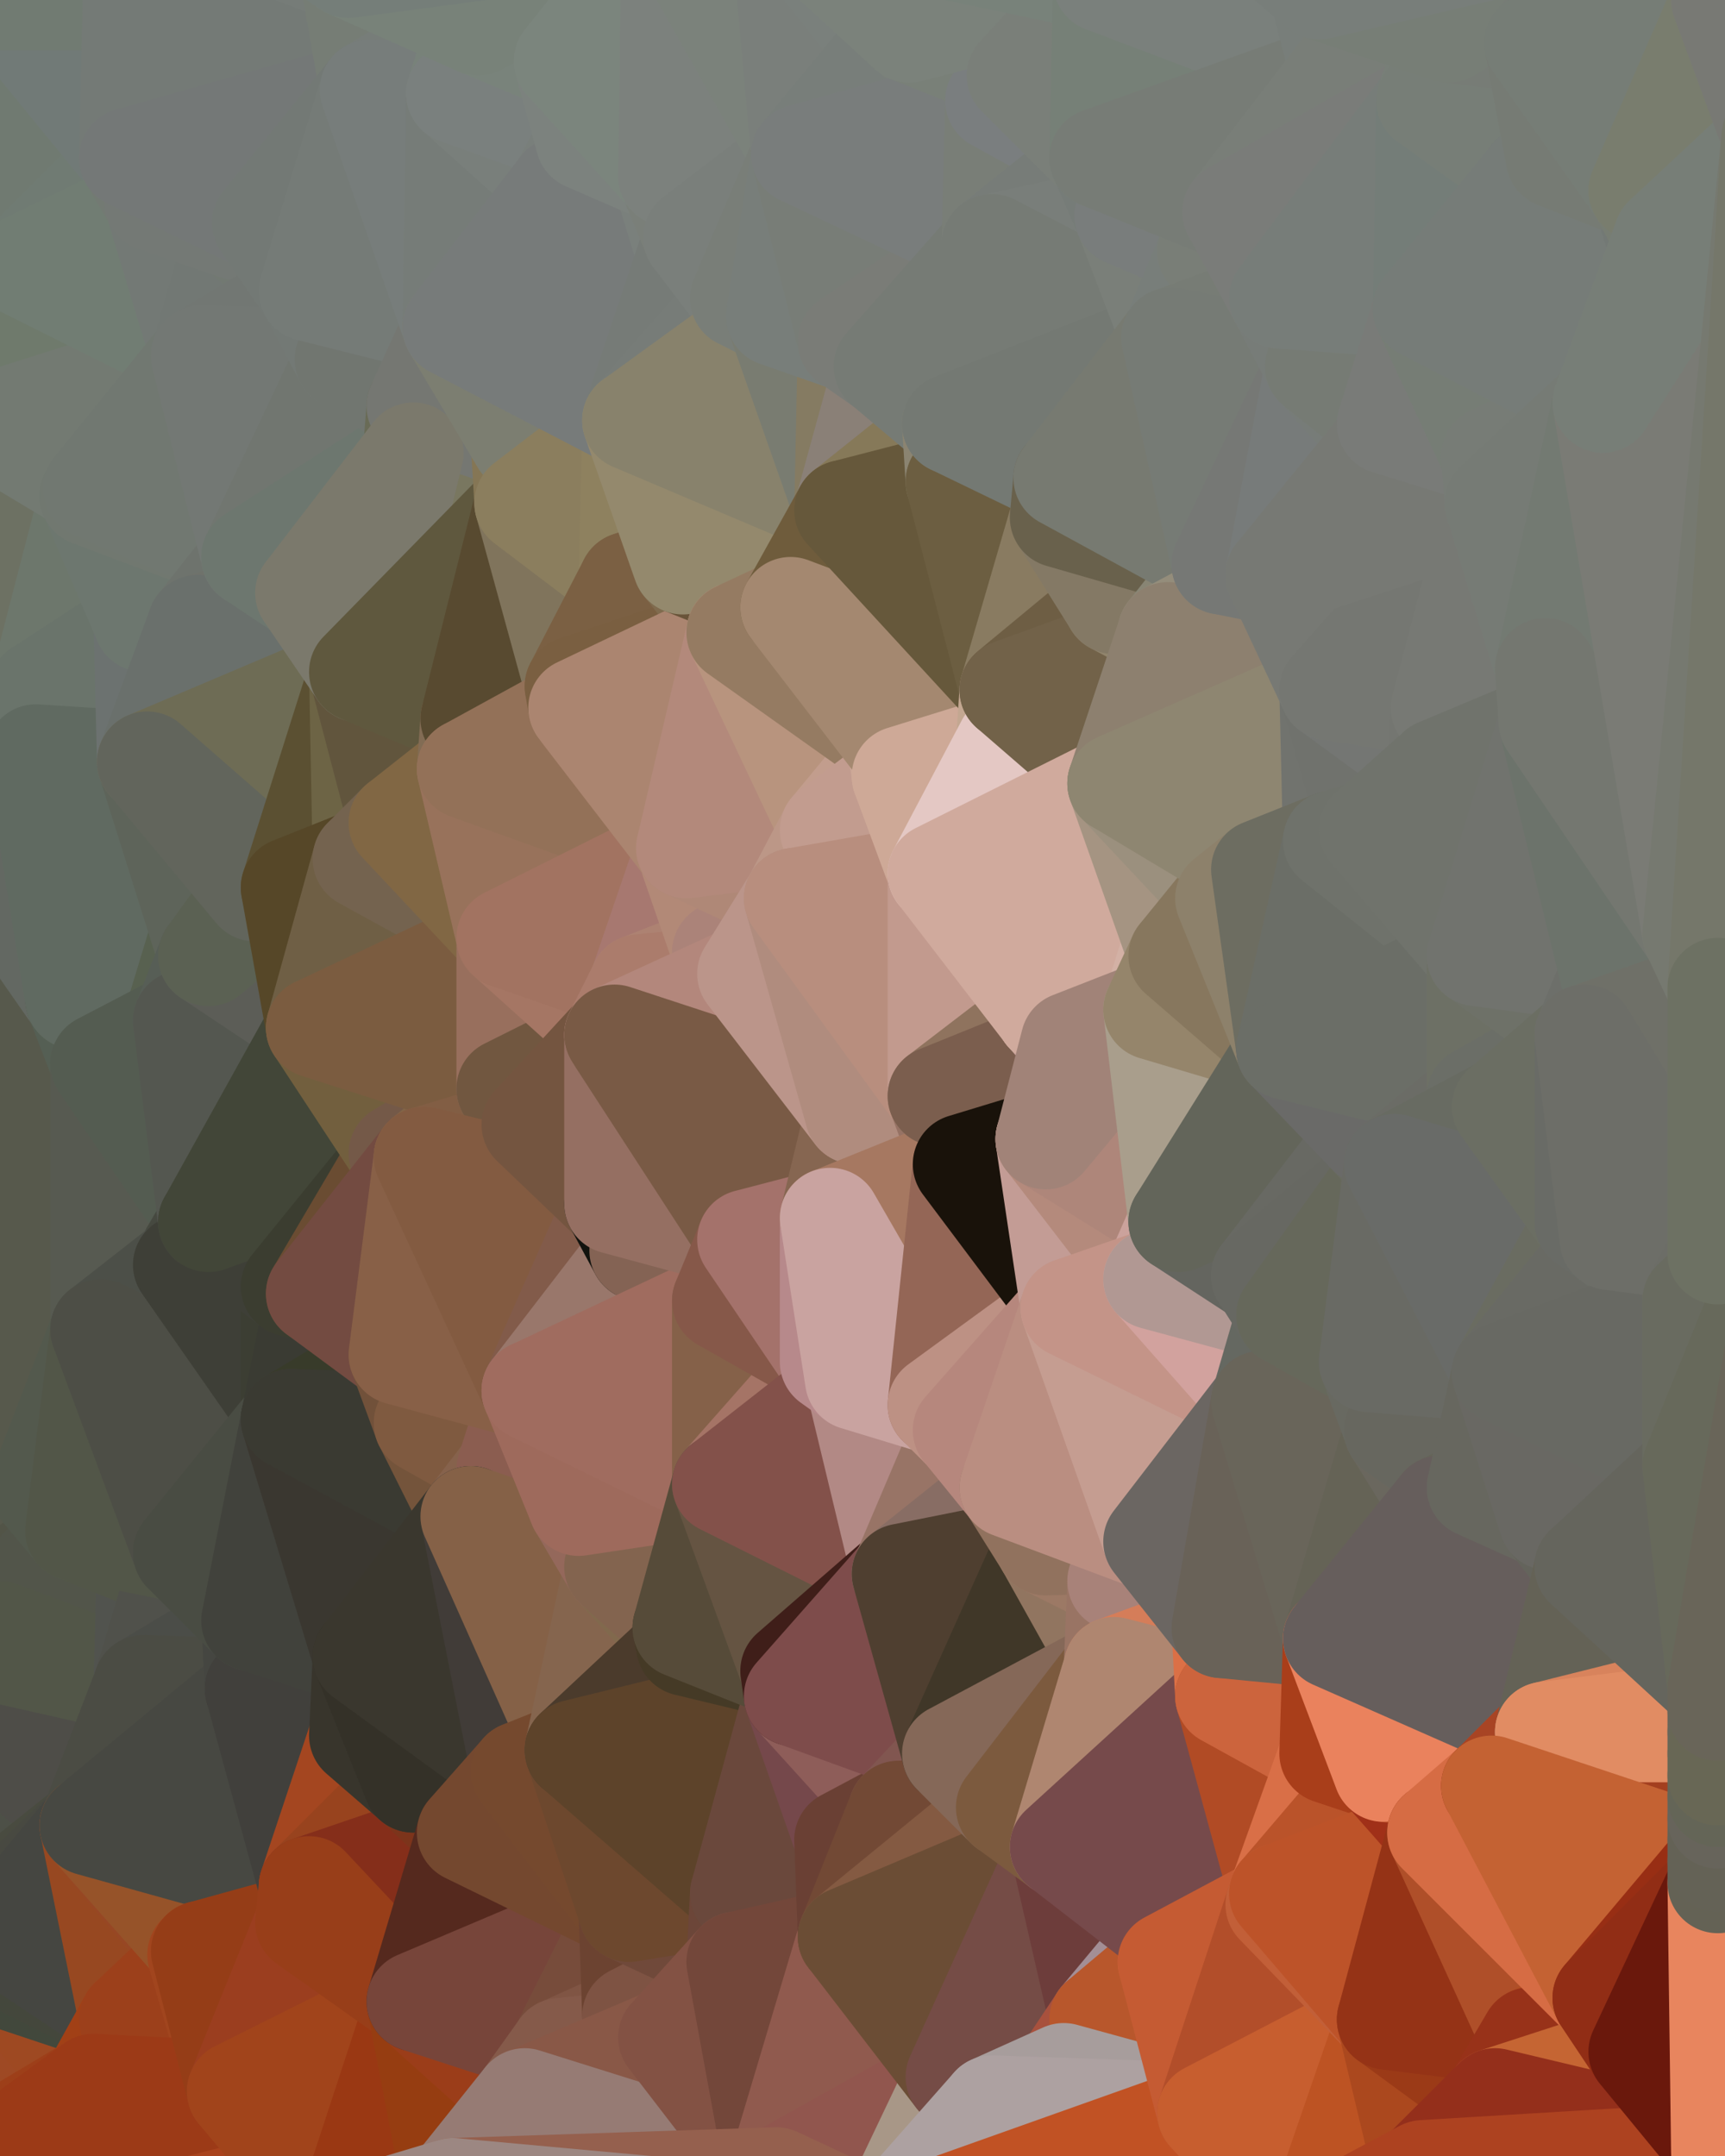 <?xml version="1.0" standalone="yes"?>
<svg width="480" height="600" xmlns="http://www.w3.org/2000/svg" version="1.1" ><polygon points="-34,148 -34,518 -18,444" fill="rgba(83, 85, 74, 1)" stroke="rgba(83, 85, 74, 1)" stroke-width="28" stroke-linejoin="round"/>
		<polygon points="-18,222 -34,148 -18,444" fill="rgba(90, 91, 83, 1)" stroke="rgba(90, 91, 83, 1)" stroke-width="28" stroke-linejoin="round"/>
		<polygon points="-34,518 -19,500 -18,444" fill="rgba(77, 79, 65, 1)" stroke="rgba(77, 79, 65, 1)" stroke-width="28" stroke-linejoin="round"/>
		<polygon points="-19,204 -34,148 -18,222" fill="rgba(109, 110, 102, 1)" stroke="rgba(109, 110, 102, 1)" stroke-width="28" stroke-linejoin="round"/>
		<polygon points="-4,118 -34,148 -3,130" fill="rgba(112, 116, 102, 1)" stroke="rgba(112, 116, 102, 1)" stroke-width="28" stroke-linejoin="round"/>
		<polygon points="-34,518 0,544 0,538" fill="rgba(74, 71, 62, 1)" stroke="rgba(74, 71, 62, 1)" stroke-width="28" stroke-linejoin="round"/>
		<polygon points="0,532 -34,518 0,538" fill="rgba(73, 71, 58, 1)" stroke="rgba(73, 71, 58, 1)" stroke-width="28" stroke-linejoin="round"/>
		<polygon points="-3,574 -34,518 0,599" fill="rgba(65, 64, 59, 1)" stroke="rgba(65, 64, 59, 1)" stroke-width="28" stroke-linejoin="round"/>
		<polygon points="-18,444 0,442 0,436" fill="rgba(79, 81, 70, 1)" stroke="rgba(79, 81, 70, 1)" stroke-width="28" stroke-linejoin="round"/>
		<polygon points="-18,444 0,448 0,442" fill="rgba(79, 81, 68, 1)" stroke="rgba(79, 81, 68, 1)" stroke-width="28" stroke-linejoin="round"/>
		<polygon points="-18,444 0,454 0,448" fill="rgba(79, 81, 70, 1)" stroke="rgba(79, 81, 70, 1)" stroke-width="28" stroke-linejoin="round"/>
		<polygon points="-18,444 0,460 0,454" fill="rgba(79, 81, 70, 1)" stroke="rgba(79, 81, 70, 1)" stroke-width="28" stroke-linejoin="round"/>
		<polygon points="-18,444 0,466 0,460" fill="rgba(79, 80, 72, 1)" stroke="rgba(79, 80, 72, 1)" stroke-width="28" stroke-linejoin="round"/>
		<polygon points="-18,444 0,474 0,466" fill="rgba(80, 81, 73, 1)" stroke="rgba(80, 81, 73, 1)" stroke-width="28" stroke-linejoin="round"/>
		<polygon points="0,528 -34,518 0,532" fill="rgba(74, 72, 59, 1)" stroke="rgba(74, 72, 59, 1)" stroke-width="28" stroke-linejoin="round"/>
		<polygon points="-4,488 0,480 0,474" fill="rgba(75, 77, 66, 1)" stroke="rgba(75, 77, 66, 1)" stroke-width="28" stroke-linejoin="round"/>
		<polygon points="-18,444 -19,500 0,474" fill="rgba(77, 79, 68, 1)" stroke="rgba(77, 79, 68, 1)" stroke-width="28" stroke-linejoin="round"/>
		<polygon points="-19,500 -4,488 0,474" fill="rgba(77, 79, 65, 1)" stroke="rgba(77, 79, 65, 1)" stroke-width="28" stroke-linejoin="round"/>
		<polygon points="-34,518 0,550 0,544" fill="rgba(71, 69, 57, 1)" stroke="rgba(71, 69, 57, 1)" stroke-width="28" stroke-linejoin="round"/>
		<polygon points="-4,488 0,486 0,480" fill="rgba(75, 77, 64, 1)" stroke="rgba(75, 77, 64, 1)" stroke-width="28" stroke-linejoin="round"/>
		<polygon points="0,516 -34,518 0,522" fill="rgba(73, 74, 66, 1)" stroke="rgba(73, 74, 66, 1)" stroke-width="28" stroke-linejoin="round"/>
		<polygon points="-34,518 0,528 0,522" fill="rgba(74, 72, 59, 1)" stroke="rgba(74, 72, 59, 1)" stroke-width="28" stroke-linejoin="round"/>
		<polygon points="-4,488 0,492 0,486" fill="rgba(76, 76, 66, 1)" stroke="rgba(76, 76, 66, 1)" stroke-width="28" stroke-linejoin="round"/>
		<polygon points="-4,488 0,498 0,492" fill="rgba(77, 77, 67, 1)" stroke="rgba(77, 77, 67, 1)" stroke-width="28" stroke-linejoin="round"/>
		<polygon points="-4,488 -19,500 0,498" fill="rgba(78, 78, 68, 1)" stroke="rgba(78, 78, 68, 1)" stroke-width="28" stroke-linejoin="round"/>
		<polygon points="-19,500 0,504 0,498" fill="rgba(75, 77, 66, 1)" stroke="rgba(75, 77, 66, 1)" stroke-width="28" stroke-linejoin="round"/>
		<polygon points="-19,500 -34,518 0,516" fill="rgba(73, 75, 61, 1)" stroke="rgba(73, 75, 61, 1)" stroke-width="28" stroke-linejoin="round"/>
		<polygon points="0,510 -19,500 0,516" fill="rgba(77, 79, 65, 1)" stroke="rgba(77, 79, 65, 1)" stroke-width="28" stroke-linejoin="round"/>
		<polygon points="-19,500 0,510 0,504" fill="rgba(73, 75, 61, 1)" stroke="rgba(73, 75, 61, 1)" stroke-width="28" stroke-linejoin="round"/>
		<polygon points="-34,518 -3,574 0,550" fill="rgba(71, 69, 57, 1)" stroke="rgba(71, 69, 57, 1)" stroke-width="28" stroke-linejoin="round"/>
		<polygon points="-3,574 0,599 6,592" fill="rgba(147, 63, 26, 1)" stroke="rgba(147, 63, 26, 1)" stroke-width="28" stroke-linejoin="round"/>
		<polygon points="-34,148 -4,118 6,74" fill="rgba(115, 117, 104, 1)" stroke="rgba(115, 117, 104, 1)" stroke-width="28" stroke-linejoin="round"/>
		<polygon points="0,0 -34,148 6,74" fill="rgba(115, 117, 103, 1)" stroke="rgba(115, 117, 103, 1)" stroke-width="28" stroke-linejoin="round"/>
		<polygon points="-19,204 -18,222 10,210" fill="rgba(106, 108, 97, 1)" stroke="rgba(106, 108, 97, 1)" stroke-width="28" stroke-linejoin="round"/>
		<polygon points="0,504 0,510 10,506" fill="rgba(76, 78, 67, 1)" stroke="rgba(76, 78, 67, 1)" stroke-width="28" stroke-linejoin="round"/>
		<polygon points="-18,444 0,436 11,414" fill="rgba(81, 83, 72, 1)" stroke="rgba(81, 83, 72, 1)" stroke-width="28" stroke-linejoin="round"/>
		<polygon points="-19,204 10,210 11,192" fill="rgba(108, 110, 99, 1)" stroke="rgba(108, 110, 99, 1)" stroke-width="28" stroke-linejoin="round"/>
		<polygon points="-34,148 -19,204 11,192" fill="rgba(111, 112, 104, 1)" stroke="rgba(111, 112, 104, 1)" stroke-width="28" stroke-linejoin="round"/>
		<polygon points="0,498 0,504 10,506" fill="rgba(75, 77, 66, 1)" stroke="rgba(75, 77, 66, 1)" stroke-width="28" stroke-linejoin="round"/>
		<polygon points="0,510 0,516 10,506" fill="rgba(75, 77, 66, 1)" stroke="rgba(75, 77, 66, 1)" stroke-width="28" stroke-linejoin="round"/>
		<polygon points="11,414 0,436 21,426" fill="rgba(84, 87, 76, 1)" stroke="rgba(84, 87, 76, 1)" stroke-width="28" stroke-linejoin="round"/>
		<polygon points="0,492 0,498 10,506" fill="rgba(76, 77, 72, 1)" stroke="rgba(76, 77, 72, 1)" stroke-width="28" stroke-linejoin="round"/>
		<polygon points="-3,130 25,138 26,136" fill="rgba(113, 121, 110, 1)" stroke="rgba(113, 121, 110, 1)" stroke-width="28" stroke-linejoin="round"/>
		<polygon points="-3,574 6,592 26,580" fill="rgba(160, 73, 30, 1)" stroke="rgba(160, 73, 30, 1)" stroke-width="28" stroke-linejoin="round"/>
		<polygon points="0,516 0,522 10,506" fill="rgba(75, 76, 70, 1)" stroke="rgba(75, 76, 70, 1)" stroke-width="28" stroke-linejoin="round"/>
		<polygon points="21,278 28,370 28,296" fill="rgba(85, 96, 80, 1)" stroke="rgba(85, 96, 80, 1)" stroke-width="28" stroke-linejoin="round"/>
		<polygon points="-18,444 11,414 28,370" fill="rgba(85, 88, 77, 1)" stroke="rgba(85, 88, 77, 1)" stroke-width="28" stroke-linejoin="round"/>
		<polygon points="21,278 -18,444 28,370" fill="rgba(85, 91, 81, 1)" stroke="rgba(85, 91, 81, 1)" stroke-width="28" stroke-linejoin="round"/>
		<polygon points="-4,118 -3,130 26,136" fill="rgba(112, 119, 111, 1)" stroke="rgba(112, 119, 111, 1)" stroke-width="28" stroke-linejoin="round"/>
		<polygon points="0,550 -3,574 26,580" fill="rgba(158, 73, 36, 1)" stroke="rgba(158, 73, 36, 1)" stroke-width="28" stroke-linejoin="round"/>
		<polygon points="10,506 0,522 25,508" fill="rgba(75, 78, 71, 1)" stroke="rgba(75, 78, 71, 1)" stroke-width="28" stroke-linejoin="round"/>
		<polygon points="-3,130 11,192 25,138" fill="rgba(107, 117, 106, 1)" stroke="rgba(107, 117, 106, 1)" stroke-width="28" stroke-linejoin="round"/>
		<polygon points="0,436 0,442 21,426" fill="rgba(83, 85, 74, 1)" stroke="rgba(83, 85, 74, 1)" stroke-width="28" stroke-linejoin="round"/>
		<polygon points="-18,222 -18,444 21,278" fill="rgba(87, 89, 76, 1)" stroke="rgba(87, 89, 76, 1)" stroke-width="28" stroke-linejoin="round"/>
		<polygon points="-3,130 -34,148 11,192" fill="rgba(109, 113, 99, 1)" stroke="rgba(109, 113, 99, 1)" stroke-width="28" stroke-linejoin="round"/>
		<polygon points="0,550 26,580 36,562" fill="rgba(158, 73, 34, 1)" stroke="rgba(158, 73, 34, 1)" stroke-width="28" stroke-linejoin="round"/>
		<polygon points="0,0 6,74 36,44" fill="rgba(112, 122, 113, 1)" stroke="rgba(112, 122, 113, 1)" stroke-width="28" stroke-linejoin="round"/>
		<polygon points="0,522 0,528 25,508" fill="rgba(76, 77, 72, 1)" stroke="rgba(76, 77, 72, 1)" stroke-width="28" stroke-linejoin="round"/>
		<polygon points="0,442 0,448 21,426" fill="rgba(82, 84, 71, 1)" stroke="rgba(82, 84, 71, 1)" stroke-width="28" stroke-linejoin="round"/>
		<polygon points="0,486 0,492 10,506" fill="rgba(77, 79, 68, 1)" stroke="rgba(77, 79, 68, 1)" stroke-width="28" stroke-linejoin="round"/>
		<polygon points="0,466 0,474 40,469" fill="rgba(81, 84, 73, 1)" stroke="rgba(81, 84, 73, 1)" stroke-width="28" stroke-linejoin="round"/>
		<polygon points="0,460 0,466 40,469" fill="rgba(82, 85, 78, 1)" stroke="rgba(82, 85, 78, 1)" stroke-width="28" stroke-linejoin="round"/>
		<polygon points="0,486 10,506 25,508" fill="rgba(77, 80, 71, 1)" stroke="rgba(77, 80, 71, 1)" stroke-width="28" stroke-linejoin="round"/>
		<polygon points="25,138 11,192 40,173" fill="rgba(109, 119, 108, 1)" stroke="rgba(109, 119, 108, 1)" stroke-width="28" stroke-linejoin="round"/>
		<polygon points="0,474 0,480 40,469" fill="rgba(79, 82, 71, 1)" stroke="rgba(79, 82, 71, 1)" stroke-width="28" stroke-linejoin="round"/>
		<polygon points="0,544 0,550 36,562" fill="rgba(66, 72, 60, 1)" stroke="rgba(66, 72, 60, 1)" stroke-width="28" stroke-linejoin="round"/>
		<polygon points="36,44 6,74 43,56" fill="rgba(112, 123, 115, 1)" stroke="rgba(112, 123, 115, 1)" stroke-width="28" stroke-linejoin="round"/>
		<polygon points="0,448 0,454 41,434" fill="rgba(82, 85, 74, 1)" stroke="rgba(82, 85, 74, 1)" stroke-width="28" stroke-linejoin="round"/>
		<polygon points="0,454 40,469 41,434" fill="rgba(81, 83, 72, 1)" stroke="rgba(81, 83, 72, 1)" stroke-width="28" stroke-linejoin="round"/>
		<polygon points="21,426 0,448 41,434" fill="rgba(82, 85, 74, 1)" stroke="rgba(82, 85, 74, 1)" stroke-width="28" stroke-linejoin="round"/>
		<polygon points="11,192 10,210 41,212" fill="rgba(102, 112, 104, 1)" stroke="rgba(102, 112, 104, 1)" stroke-width="28" stroke-linejoin="round"/>
		<polygon points="0,480 0,486 40,469" fill="rgba(79, 82, 71, 1)" stroke="rgba(79, 82, 71, 1)" stroke-width="28" stroke-linejoin="round"/>
		<polygon points="0,486 25,508 40,469" fill="rgba(78, 77, 72, 1)" stroke="rgba(78, 77, 72, 1)" stroke-width="28" stroke-linejoin="round"/>
		<polygon points="0,454 0,460 40,469" fill="rgba(82, 86, 72, 1)" stroke="rgba(82, 86, 72, 1)" stroke-width="28" stroke-linejoin="round"/>
		<polygon points="0,0 36,44 37,0" fill="rgba(113, 122, 119, 1)" stroke="rgba(113, 122, 119, 1)" stroke-width="28" stroke-linejoin="round"/>
		<polygon points="0,538 0,544 36,562" fill="rgba(68, 71, 60, 1)" stroke="rgba(68, 71, 60, 1)" stroke-width="28" stroke-linejoin="round"/>
		<polygon points="0,528 0,532 25,508" fill="rgba(73, 75, 64, 1)" stroke="rgba(73, 75, 64, 1)" stroke-width="28" stroke-linejoin="round"/>
		<polygon points="10,210 -18,222 21,278" fill="rgba(99, 104, 98, 1)" stroke="rgba(99, 104, 98, 1)" stroke-width="28" stroke-linejoin="round"/>
		<polygon points="21,278 28,296 51,284" fill="rgba(85, 95, 84, 1)" stroke="rgba(85, 95, 84, 1)" stroke-width="28" stroke-linejoin="round"/>
		<polygon points="40,173 11,192 41,212" fill="rgba(106, 116, 107, 1)" stroke="rgba(106, 116, 107, 1)" stroke-width="28" stroke-linejoin="round"/>
		<polygon points="0,532 0,538 25,508" fill="rgba(72, 73, 65, 1)" stroke="rgba(72, 73, 65, 1)" stroke-width="28" stroke-linejoin="round"/>
		<polygon points="25,508 0,538 36,562" fill="rgba(69, 70, 65, 1)" stroke="rgba(69, 70, 65, 1)" stroke-width="28" stroke-linejoin="round"/>
		<polygon points="6,74 -4,118 56,99" fill="rgba(111, 122, 108, 1)" stroke="rgba(111, 122, 108, 1)" stroke-width="28" stroke-linejoin="round"/>
		<polygon points="-4,118 26,136 56,99" fill="rgba(115, 122, 114, 1)" stroke="rgba(115, 122, 114, 1)" stroke-width="28" stroke-linejoin="round"/>
		<polygon points="25,508 36,562 55,544" fill="rgba(151, 72, 33, 1)" stroke="rgba(151, 72, 33, 1)" stroke-width="28" stroke-linejoin="round"/>
		<polygon points="28,296 28,370 51,352" fill="rgba(87, 90, 81, 1)" stroke="rgba(87, 90, 81, 1)" stroke-width="28" stroke-linejoin="round"/>
		<polygon points="41,212 21,278 58,266" fill="rgba(93, 100, 92, 1)" stroke="rgba(93, 100, 92, 1)" stroke-width="28" stroke-linejoin="round"/>
		<polygon points="21,278 51,284 58,266" fill="rgba(88, 97, 80, 1)" stroke="rgba(88, 97, 80, 1)" stroke-width="28" stroke-linejoin="round"/>
		<polygon points="28,296 51,352 58,340" fill="rgba(87, 90, 81, 1)" stroke="rgba(87, 90, 81, 1)" stroke-width="28" stroke-linejoin="round"/>
		<polygon points="43,56 6,74 56,99" fill="rgba(113, 125, 115, 1)" stroke="rgba(113, 125, 115, 1)" stroke-width="28" stroke-linejoin="round"/>
		<polygon points="25,508 55,544 56,543" fill="rgba(151, 71, 36, 1)" stroke="rgba(151, 71, 36, 1)" stroke-width="28" stroke-linejoin="round"/>
		<polygon points="10,210 21,278 41,212" fill="rgba(96, 106, 97, 1)" stroke="rgba(96, 106, 97, 1)" stroke-width="28" stroke-linejoin="round"/>
		<polygon points="36,562 26,580 66,582" fill="rgba(161, 64, 22, 1)" stroke="rgba(161, 64, 22, 1)" stroke-width="28" stroke-linejoin="round"/>
		<polygon points="40,173 41,212 55,174" fill="rgba(108, 114, 112, 1)" stroke="rgba(108, 114, 112, 1)" stroke-width="28" stroke-linejoin="round"/>
		<polygon points="41,434 40,469 51,432" fill="rgba(81, 83, 78, 1)" stroke="rgba(81, 83, 78, 1)" stroke-width="28" stroke-linejoin="round"/>
		<polygon points="21,426 41,434 51,432" fill="rgba(82, 86, 72, 1)" stroke="rgba(82, 86, 72, 1)" stroke-width="28" stroke-linejoin="round"/>
		<polygon points="40,173 55,174 70,155" fill="rgba(110, 117, 110, 1)" stroke="rgba(110, 117, 110, 1)" stroke-width="28" stroke-linejoin="round"/>
		<polygon points="25,138 40,173 70,155" fill="rgba(109, 119, 111, 1)" stroke="rgba(109, 119, 111, 1)" stroke-width="28" stroke-linejoin="round"/>
		<polygon points="51,432 40,469 70,451" fill="rgba(80, 81, 75, 1)" stroke="rgba(80, 81, 75, 1)" stroke-width="28" stroke-linejoin="round"/>
		<polygon points="43,56 56,99 66,64" fill="rgba(115, 121, 117, 1)" stroke="rgba(115, 121, 117, 1)" stroke-width="28" stroke-linejoin="round"/>
		<polygon points="41,212 58,266 71,248" fill="rgba(94, 100, 90, 1)" stroke="rgba(94, 100, 90, 1)" stroke-width="28" stroke-linejoin="round"/>
		<polygon points="26,136 25,138 70,155" fill="rgba(113, 120, 112, 1)" stroke="rgba(113, 120, 112, 1)" stroke-width="28" stroke-linejoin="round"/>
		<polygon points="0,0 37,0 67,-29" fill="rgba(113, 123, 114, 1)" stroke="rgba(113, 123, 114, 1)" stroke-width="28" stroke-linejoin="round"/>
		<polygon points="11,414 21,426 28,370" fill="rgba(83, 89, 77, 1)" stroke="rgba(83, 89, 77, 1)" stroke-width="28" stroke-linejoin="round"/>
		<polygon points="70,451 40,469 71,470" fill="rgba(75, 77, 72, 1)" stroke="rgba(75, 77, 72, 1)" stroke-width="28" stroke-linejoin="round"/>
		<polygon points="55,544 36,562 66,582" fill="rgba(156, 64, 27, 1)" stroke="rgba(156, 64, 27, 1)" stroke-width="28" stroke-linejoin="round"/>
		<polygon points="51,284 28,296 58,340" fill="rgba(84, 92, 81, 1)" stroke="rgba(84, 92, 81, 1)" stroke-width="28" stroke-linejoin="round"/>
		<polygon points="28,370 21,426 51,432" fill="rgba(82, 86, 72, 1)" stroke="rgba(82, 86, 72, 1)" stroke-width="28" stroke-linejoin="round"/>
		<polygon points="58,340 51,352 81,358" fill="rgba(70, 73, 64, 1)" stroke="rgba(70, 73, 64, 1)" stroke-width="28" stroke-linejoin="round"/>
		<polygon points="51,352 28,370 81,395" fill="rgba(76, 79, 72, 1)" stroke="rgba(76, 79, 72, 1)" stroke-width="28" stroke-linejoin="round"/>
		<polygon points="28,370 51,432 81,395" fill="rgba(77, 78, 70, 1)" stroke="rgba(77, 78, 70, 1)" stroke-width="28" stroke-linejoin="round"/>
		<polygon points="56,99 26,136 70,155" fill="rgba(113, 120, 113, 1)" stroke="rgba(113, 120, 113, 1)" stroke-width="28" stroke-linejoin="round"/>
		<polygon points="56,543 85,535 86,525" fill="rgba(147, 58, 26, 1)" stroke="rgba(147, 58, 26, 1)" stroke-width="28" stroke-linejoin="round"/>
		<polygon points="66,64 56,99 86,81" fill="rgba(114, 120, 116, 1)" stroke="rgba(114, 120, 116, 1)" stroke-width="28" stroke-linejoin="round"/>
		<polygon points="73,62 66,64 86,81" fill="rgba(114, 121, 114, 1)" stroke="rgba(114, 121, 114, 1)" stroke-width="28" stroke-linejoin="round"/>
		<polygon points="70,155 55,174 85,165" fill="rgba(110, 115, 109, 1)" stroke="rgba(110, 115, 109, 1)" stroke-width="28" stroke-linejoin="round"/>
		<polygon points="40,469 25,508 71,470" fill="rgba(75, 76, 68, 1)" stroke="rgba(75, 76, 68, 1)" stroke-width="28" stroke-linejoin="round"/>
		<polygon points="58,266 51,284 88,286" fill="rgba(87, 94, 86, 1)" stroke="rgba(87, 94, 86, 1)" stroke-width="28" stroke-linejoin="round"/>
		<polygon points="25,508 56,543 86,525" fill="rgba(150, 83, 41, 1)" stroke="rgba(150, 83, 41, 1)" stroke-width="28" stroke-linejoin="round"/>
		<polygon points="71,470 25,508 86,525" fill="rgba(71, 72, 66, 1)" stroke="rgba(71, 72, 66, 1)" stroke-width="28" stroke-linejoin="round"/>
		<polygon points="51,352 81,395 81,358" fill="rgba(62, 63, 55, 1)" stroke="rgba(62, 63, 55, 1)" stroke-width="28" stroke-linejoin="round"/>
		<polygon points="36,44 43,56 73,62" fill="rgba(115, 122, 115, 1)" stroke="rgba(115, 122, 115, 1)" stroke-width="28" stroke-linejoin="round"/>
		<polygon points="43,56 66,64 73,62" fill="rgba(116, 121, 117, 1)" stroke="rgba(116, 121, 117, 1)" stroke-width="28" stroke-linejoin="round"/>
		<polygon points="56,543 55,544 66,582" fill="rgba(161, 69, 30, 1)" stroke="rgba(161, 69, 30, 1)" stroke-width="28" stroke-linejoin="round"/>
		<polygon points="6,592 0,599 26,580" fill="rgba(157, 63, 25, 1)" stroke="rgba(157, 63, 25, 1)" stroke-width="28" stroke-linejoin="round"/>
		<polygon points="86,81 56,99 96,100" fill="rgba(114, 119, 115, 1)" stroke="rgba(114, 119, 115, 1)" stroke-width="28" stroke-linejoin="round"/>
		<polygon points="67,-29 37,0 97,-9" fill="rgba(115, 124, 119, 1)" stroke="rgba(115, 124, 119, 1)" stroke-width="28" stroke-linejoin="round"/>
		<polygon points="66,582 0,599 96,618" fill="rgba(169, 67, 29, 1)" stroke="rgba(169, 67, 29, 1)" stroke-width="28" stroke-linejoin="round"/>
		<polygon points="51,284 58,340 88,286" fill="rgba(84, 87, 80, 1)" stroke="rgba(84, 87, 80, 1)" stroke-width="28" stroke-linejoin="round"/>
		<polygon points="81,247 58,266 88,286" fill="rgba(92, 93, 87, 1)" stroke="rgba(92, 93, 87, 1)" stroke-width="28" stroke-linejoin="round"/>
		<polygon points="81,358 81,395 88,360" fill="rgba(60, 62, 51, 1)" stroke="rgba(60, 62, 51, 1)" stroke-width="28" stroke-linejoin="round"/>
		<polygon points="71,248 58,266 81,247" fill="rgba(91, 97, 83, 1)" stroke="rgba(91, 97, 83, 1)" stroke-width="28" stroke-linejoin="round"/>
		<polygon points="26,580 0,599 66,582" fill="rgba(156, 58, 23, 1)" stroke="rgba(156, 58, 23, 1)" stroke-width="28" stroke-linejoin="round"/>
		<polygon points="85,165 55,174 100,187" fill="rgba(111, 114, 107, 1)" stroke="rgba(111, 114, 107, 1)" stroke-width="28" stroke-linejoin="round"/>
		<polygon points="70,451 71,470 101,461" fill="rgba(69, 70, 65, 1)" stroke="rgba(69, 70, 65, 1)" stroke-width="28" stroke-linejoin="round"/>
		<polygon points="56,543 66,582 85,535" fill="rgba(149, 61, 23, 1)" stroke="rgba(149, 61, 23, 1)" stroke-width="28" stroke-linejoin="round"/>
		<polygon points="97,-9 37,0 103,25" fill="rgba(118, 124, 120, 1)" stroke="rgba(118, 124, 120, 1)" stroke-width="28" stroke-linejoin="round"/>
		<polygon points="37,0 36,44 103,25" fill="rgba(116, 122, 118, 1)" stroke="rgba(116, 122, 118, 1)" stroke-width="28" stroke-linejoin="round"/>
		<polygon points="36,44 73,62 103,25" fill="rgba(116, 120, 119, 1)" stroke="rgba(116, 120, 119, 1)" stroke-width="28" stroke-linejoin="round"/>
		<polygon points="71,470 100,483 101,461" fill="rgba(61, 60, 55, 1)" stroke="rgba(61, 60, 55, 1)" stroke-width="28" stroke-linejoin="round"/>
		<polygon points="71,470 86,525 100,483" fill="rgba(65, 64, 60, 1)" stroke="rgba(65, 64, 60, 1)" stroke-width="28" stroke-linejoin="round"/>
		<polygon points="55,174 41,212 100,187" fill="rgba(106, 112, 108, 1)" stroke="rgba(106, 112, 108, 1)" stroke-width="28" stroke-linejoin="round"/>
		<polygon points="41,212 81,247 100,187" fill="rgba(110, 108, 85, 1)" stroke="rgba(110, 108, 85, 1)" stroke-width="28" stroke-linejoin="round"/>
		<polygon points="56,99 70,155 96,100" fill="rgba(115, 120, 116, 1)" stroke="rgba(115, 120, 116, 1)" stroke-width="28" stroke-linejoin="round"/>
		<polygon points="41,212 71,248 81,247" fill="rgba(98, 101, 92, 1)" stroke="rgba(98, 101, 92, 1)" stroke-width="28" stroke-linejoin="round"/>
		<polygon points="51,432 70,451 81,395" fill="rgba(73, 76, 67, 1)" stroke="rgba(73, 76, 67, 1)" stroke-width="28" stroke-linejoin="round"/>
		<polygon points="58,340 81,358 111,321" fill="rgba(62, 63, 55, 1)" stroke="rgba(62, 63, 55, 1)" stroke-width="28" stroke-linejoin="round"/>
		<polygon points="88,286 58,340 111,321" fill="rgba(66, 70, 56, 1)" stroke="rgba(66, 70, 56, 1)" stroke-width="28" stroke-linejoin="round"/>
		<polygon points="88,360 81,395 111,377" fill="rgba(58, 59, 51, 1)" stroke="rgba(58, 59, 51, 1)" stroke-width="28" stroke-linejoin="round"/>
		<polygon points="100,187 81,247 101,239" fill="rgba(91, 80, 50, 1)" stroke="rgba(91, 80, 50, 1)" stroke-width="28" stroke-linejoin="round"/>
		<polygon points="96,100 70,155 115,126" fill="rgba(113, 118, 112, 1)" stroke="rgba(113, 118, 112, 1)" stroke-width="28" stroke-linejoin="round"/>
		<polygon points="81,358 88,360 111,321" fill="rgba(59, 61, 48, 1)" stroke="rgba(59, 61, 48, 1)" stroke-width="28" stroke-linejoin="round"/>
		<polygon points="100,187 101,239 111,229" fill="rgba(109, 100, 69, 1)" stroke="rgba(109, 100, 69, 1)" stroke-width="28" stroke-linejoin="round"/>
		<polygon points="96,100 115,126 116,113" fill="rgba(113, 118, 112, 1)" stroke="rgba(113, 118, 112, 1)" stroke-width="28" stroke-linejoin="round"/>
		<polygon points="85,535 66,582 116,557" fill="rgba(155, 62, 31, 1)" stroke="rgba(155, 62, 31, 1)" stroke-width="28" stroke-linejoin="round"/>
		<polygon points="100,483 86,525 115,496" fill="rgba(164, 70, 32, 1)" stroke="rgba(164, 70, 32, 1)" stroke-width="28" stroke-linejoin="round"/>
		<polygon points="111,377 81,395 118,396" fill="rgba(56, 59, 42, 1)" stroke="rgba(56, 59, 42, 1)" stroke-width="28" stroke-linejoin="round"/>
		<polygon points="70,155 85,165 115,126" fill="rgba(109, 119, 111, 1)" stroke="rgba(109, 119, 111, 1)" stroke-width="28" stroke-linejoin="round"/>
		<polygon points="81,247 88,286 101,239" fill="rgba(86, 71, 40, 1)" stroke="rgba(86, 71, 40, 1)" stroke-width="28" stroke-linejoin="round"/>
		<polygon points="86,81 96,100 126,91" fill="rgba(115, 121, 117, 1)" stroke="rgba(115, 121, 117, 1)" stroke-width="28" stroke-linejoin="round"/>
		<polygon points="96,100 116,113 126,91" fill="rgba(113, 118, 112, 1)" stroke="rgba(113, 118, 112, 1)" stroke-width="28" stroke-linejoin="round"/>
		<polygon points="81,395 70,451 101,461" fill="rgba(65, 66, 60, 1)" stroke="rgba(65, 66, 60, 1)" stroke-width="28" stroke-linejoin="round"/>
		<polygon points="100,187 130,214 131,200" fill="rgba(99, 84, 61, 1)" stroke="rgba(99, 84, 61, 1)" stroke-width="28" stroke-linejoin="round"/>
		<polygon points="81,395 101,461 131,422" fill="rgba(58, 55, 48, 1)" stroke="rgba(58, 55, 48, 1)" stroke-width="28" stroke-linejoin="round"/>
		<polygon points="118,396 81,395 131,422" fill="rgba(58, 58, 50, 1)" stroke="rgba(58, 58, 50, 1)" stroke-width="28" stroke-linejoin="round"/>
		<polygon points="100,187 111,229 130,214" fill="rgba(97, 85, 61, 1)" stroke="rgba(97, 85, 61, 1)" stroke-width="28" stroke-linejoin="round"/>
		<polygon points="115,496 86,525 130,510" fill="rgba(152, 67, 30, 1)" stroke="rgba(152, 67, 30, 1)" stroke-width="28" stroke-linejoin="round"/>
		<polygon points="66,582 96,618 116,557" fill="rgba(161, 68, 27, 1)" stroke="rgba(161, 68, 27, 1)" stroke-width="28" stroke-linejoin="round"/>
		<polygon points="97,-9 103,25 133,7" fill="rgba(118, 125, 117, 1)" stroke="rgba(118, 125, 117, 1)" stroke-width="28" stroke-linejoin="round"/>
		<polygon points="103,25 127,26 133,7" fill="rgba(119, 125, 121, 1)" stroke="rgba(119, 125, 121, 1)" stroke-width="28" stroke-linejoin="round"/>
		<polygon points="86,525 116,557 130,510" fill="rgba(133, 46, 26, 1)" stroke="rgba(133, 46, 26, 1)" stroke-width="28" stroke-linejoin="round"/>
		<polygon points="116,557 96,618 126,609" fill="rgba(154, 56, 19, 1)" stroke="rgba(154, 56, 19, 1)" stroke-width="28" stroke-linejoin="round"/>
		<polygon points="111,321 88,360 118,322" fill="rgba(106, 76, 50, 1)" stroke="rgba(106, 76, 50, 1)" stroke-width="28" stroke-linejoin="round"/>
		<polygon points="86,525 85,535 116,557" fill="rgba(152, 62, 25, 1)" stroke="rgba(152, 62, 25, 1)" stroke-width="28" stroke-linejoin="round"/>
		<polygon points="73,62 86,81 103,25" fill="rgba(115, 121, 117, 1)" stroke="rgba(115, 121, 117, 1)" stroke-width="28" stroke-linejoin="round"/>
		<polygon points="118,396 131,422 141,409" fill="rgba(116, 84, 59, 1)" stroke="rgba(116, 84, 59, 1)" stroke-width="28" stroke-linejoin="round"/>
		<polygon points="101,239 88,286 141,261" fill="rgba(111, 95, 69, 1)" stroke="rgba(111, 95, 69, 1)" stroke-width="28" stroke-linejoin="round"/>
		<polygon points="111,229 101,239 141,261" fill="rgba(116, 99, 79, 1)" stroke="rgba(116, 99, 79, 1)" stroke-width="28" stroke-linejoin="round"/>
		<polygon points="88,286 111,321 141,303" fill="rgba(114, 95, 62, 1)" stroke="rgba(114, 95, 62, 1)" stroke-width="28" stroke-linejoin="round"/>
		<polygon points="111,321 118,322 141,303" fill="rgba(116, 89, 72, 1)" stroke="rgba(116, 89, 72, 1)" stroke-width="28" stroke-linejoin="round"/>
		<polygon points="88,360 111,377 118,322" fill="rgba(115, 75, 65, 1)" stroke="rgba(115, 75, 65, 1)" stroke-width="28" stroke-linejoin="round"/>
		<polygon points="116,113 115,126 145,123" fill="rgba(105, 107, 86, 1)" stroke="rgba(105, 107, 86, 1)" stroke-width="28" stroke-linejoin="round"/>
		<polygon points="115,496 130,510 145,493" fill="rgba(124, 52, 27, 1)" stroke="rgba(124, 52, 27, 1)" stroke-width="28" stroke-linejoin="round"/>
		<polygon points="101,461 100,483 115,496" fill="rgba(56, 53, 44, 1)" stroke="rgba(56, 53, 44, 1)" stroke-width="28" stroke-linejoin="round"/>
		<polygon points="116,557 126,609 146,584" fill="rgba(150, 61, 17, 1)" stroke="rgba(150, 61, 17, 1)" stroke-width="28" stroke-linejoin="round"/>
		<polygon points="145,123 115,126 146,140" fill="rgba(124, 113, 93, 1)" stroke="rgba(124, 113, 93, 1)" stroke-width="28" stroke-linejoin="round"/>
		<polygon points="103,25 86,81 126,91" fill="rgba(117, 123, 119, 1)" stroke="rgba(117, 123, 119, 1)" stroke-width="28" stroke-linejoin="round"/>
		<polygon points="141,303 118,322 148,313" fill="rgba(130, 101, 71, 1)" stroke="rgba(130, 101, 71, 1)" stroke-width="28" stroke-linejoin="round"/>
		<polygon points="111,377 118,396 148,387" fill="rgba(113, 81, 58, 1)" stroke="rgba(113, 81, 58, 1)" stroke-width="28" stroke-linejoin="round"/>
		<polygon points="118,396 141,409 148,387" fill="rgba(127, 90, 64, 1)" stroke="rgba(127, 90, 64, 1)" stroke-width="28" stroke-linejoin="round"/>
		<polygon points="115,126 100,187 146,140" fill="rgba(121, 119, 96, 1)" stroke="rgba(121, 119, 96, 1)" stroke-width="28" stroke-linejoin="round"/>
		<polygon points="126,91 116,113 145,123" fill="rgba(117, 119, 114, 1)" stroke="rgba(117, 119, 114, 1)" stroke-width="28" stroke-linejoin="round"/>
		<polygon points="101,461 115,496 145,493" fill="rgba(52, 49, 40, 1)" stroke="rgba(52, 49, 40, 1)" stroke-width="28" stroke-linejoin="round"/>
		<polygon points="88,286 141,303 141,261" fill="rgba(123, 92, 64, 1)" stroke="rgba(123, 92, 64, 1)" stroke-width="28" stroke-linejoin="round"/>
		<polygon points="103,25 126,91 127,26" fill="rgba(119, 125, 123, 1)" stroke="rgba(119, 125, 123, 1)" stroke-width="28" stroke-linejoin="round"/>
		<polygon points="85,165 100,187 115,126" fill="rgba(123, 121, 108, 1)" stroke="rgba(123, 121, 108, 1)" stroke-width="28" stroke-linejoin="round"/>
		<polygon points="127,26 126,91 156,52" fill="rgba(118, 124, 120, 1)" stroke="rgba(118, 124, 120, 1)" stroke-width="28" stroke-linejoin="round"/>
		<polygon points="116,557 146,584 156,570" fill="rgba(155, 61, 25, 1)" stroke="rgba(155, 61, 25, 1)" stroke-width="28" stroke-linejoin="round"/>
		<polygon points="133,7 127,26 157,17" fill="rgba(120, 130, 122, 1)" stroke="rgba(120, 130, 122, 1)" stroke-width="28" stroke-linejoin="round"/>
		<polygon points="100,187 131,200 146,140" fill="rgba(95, 88, 62, 1)" stroke="rgba(95, 88, 62, 1)" stroke-width="28" stroke-linejoin="round"/>
		<polygon points="130,214 111,229 141,261" fill="rgba(129, 103, 68, 1)" stroke="rgba(129, 103, 68, 1)" stroke-width="28" stroke-linejoin="round"/>
		<polygon points="141,409 131,422 161,419" fill="rgba(134, 98, 76, 1)" stroke="rgba(134, 98, 76, 1)" stroke-width="28" stroke-linejoin="round"/>
		<polygon points="160,191 131,200 161,197" fill="rgba(115, 91, 63, 1)" stroke="rgba(115, 91, 63, 1)" stroke-width="28" stroke-linejoin="round"/>
		<polygon points="127,26 156,52 163,39" fill="rgba(121, 127, 123, 1)" stroke="rgba(121, 127, 123, 1)" stroke-width="28" stroke-linejoin="round"/>
		<polygon points="157,17 127,26 163,39" fill="rgba(122, 128, 126, 1)" stroke="rgba(122, 128, 126, 1)" stroke-width="28" stroke-linejoin="round"/>
		<polygon points="131,200 130,214 161,197" fill="rgba(130, 108, 84, 1)" stroke="rgba(130, 108, 84, 1)" stroke-width="28" stroke-linejoin="round"/>
		<polygon points="146,140 131,200 160,191" fill="rgba(88, 74, 48, 1)" stroke="rgba(88, 74, 48, 1)" stroke-width="28" stroke-linejoin="round"/>
		<polygon points="161,419 131,422 171,436" fill="rgba(139, 101, 78, 1)" stroke="rgba(139, 101, 78, 1)" stroke-width="28" stroke-linejoin="round"/>
		<polygon points="148,313 118,322 171,335" fill="rgba(130, 94, 68, 1)" stroke="rgba(130, 94, 68, 1)" stroke-width="28" stroke-linejoin="round"/>
		<polygon points="141,261 141,303 171,288" fill="rgba(152, 111, 93, 1)" stroke="rgba(152, 111, 93, 1)" stroke-width="28" stroke-linejoin="round"/>
		<polygon points="141,303 148,313 171,288" fill="rgba(113, 87, 64, 1)" stroke="rgba(113, 87, 64, 1)" stroke-width="28" stroke-linejoin="round"/>
		<polygon points="148,387 141,409 161,419" fill="rgba(139, 93, 80, 1)" stroke="rgba(139, 93, 80, 1)" stroke-width="28" stroke-linejoin="round"/>
		<polygon points="118,322 111,377 148,387" fill="rgba(136, 96, 71, 1)" stroke="rgba(136, 96, 71, 1)" stroke-width="28" stroke-linejoin="round"/>
		<polygon points="131,422 101,461 145,493" fill="rgba(58, 55, 46, 1)" stroke="rgba(58, 55, 46, 1)" stroke-width="28" stroke-linejoin="round"/>
		<polygon points="130,510 116,557 175,532" fill="rgba(85, 41, 30, 1)" stroke="rgba(85, 41, 30, 1)" stroke-width="28" stroke-linejoin="round"/>
		<polygon points="146,140 160,191 175,162" fill="rgba(128, 116, 92, 1)" stroke="rgba(128, 116, 92, 1)" stroke-width="28" stroke-linejoin="round"/>
		<polygon points="118,322 148,387 171,335" fill="rgba(131, 91, 65, 1)" stroke="rgba(131, 91, 65, 1)" stroke-width="28" stroke-linejoin="round"/>
		<polygon points="131,422 145,493 160,487" fill="rgba(65, 60, 56, 1)" stroke="rgba(65, 60, 56, 1)" stroke-width="28" stroke-linejoin="round"/>
		<polygon points="116,557 156,570 175,532" fill="rgba(119, 69, 58, 1)" stroke="rgba(119, 69, 58, 1)" stroke-width="28" stroke-linejoin="round"/>
		<polygon points="131,422 160,487 171,436" fill="rgba(133, 97, 71, 1)" stroke="rgba(133, 97, 71, 1)" stroke-width="28" stroke-linejoin="round"/>
		<polygon points="171,335 148,387 178,348" fill="rgba(130, 91, 74, 1)" stroke="rgba(130, 91, 74, 1)" stroke-width="28" stroke-linejoin="round"/>
		<polygon points="141,261 171,288 178,274" fill="rgba(165, 118, 100, 1)" stroke="rgba(165, 118, 100, 1)" stroke-width="28" stroke-linejoin="round"/>
		<polygon points="145,123 146,140 176,117" fill="rgba(133, 118, 85, 1)" stroke="rgba(133, 118, 85, 1)" stroke-width="28" stroke-linejoin="round"/>
		<polygon points="126,91 145,123 176,117" fill="rgba(124, 126, 113, 1)" stroke="rgba(124, 126, 113, 1)" stroke-width="28" stroke-linejoin="round"/>
		<polygon points="175,532 156,570 176,561" fill="rgba(119, 76, 59, 1)" stroke="rgba(119, 76, 59, 1)" stroke-width="28" stroke-linejoin="round"/>
		<polygon points="145,493 130,510 175,532" fill="rgba(116, 72, 47, 1)" stroke="rgba(116, 72, 47, 1)" stroke-width="28" stroke-linejoin="round"/>
		<polygon points="160,487 145,493 175,532" fill="rgba(117, 73, 46, 1)" stroke="rgba(117, 73, 46, 1)" stroke-width="28" stroke-linejoin="round"/>
		<polygon points="163,39 156,52 186,49" fill="rgba(121, 127, 123, 1)" stroke="rgba(121, 127, 123, 1)" stroke-width="28" stroke-linejoin="round"/>
		<polygon points="133,7 157,17 187,-21" fill="rgba(121, 131, 123, 1)" stroke="rgba(121, 131, 123, 1)" stroke-width="28" stroke-linejoin="round"/>
		<polygon points="176,561 156,570 186,567" fill="rgba(128, 85, 68, 1)" stroke="rgba(128, 85, 68, 1)" stroke-width="28" stroke-linejoin="round"/>
		<polygon points="171,436 160,487 191,458" fill="rgba(133, 101, 78, 1)" stroke="rgba(133, 101, 78, 1)" stroke-width="28" stroke-linejoin="round"/>
		<polygon points="190,453 171,436 191,458" fill="rgba(129, 105, 77, 1)" stroke="rgba(129, 105, 77, 1)" stroke-width="28" stroke-linejoin="round"/>
		<polygon points="130,214 141,261 191,236" fill="rgba(152, 114, 91, 1)" stroke="rgba(152, 114, 91, 1)" stroke-width="28" stroke-linejoin="round"/>
		<polygon points="161,197 130,214 191,236" fill="rgba(147, 113, 88, 1)" stroke="rgba(147, 113, 88, 1)" stroke-width="28" stroke-linejoin="round"/>
		<polygon points="146,140 175,162 176,117" fill="rgba(139, 126, 94, 1)" stroke="rgba(139, 126, 94, 1)" stroke-width="28" stroke-linejoin="round"/>
		<polygon points="156,52 176,117 193,66" fill="rgba(121, 126, 122, 1)" stroke="rgba(121, 126, 122, 1)" stroke-width="28" stroke-linejoin="round"/>
		<polygon points="186,49 156,52 193,66" fill="rgba(122, 128, 124, 1)" stroke="rgba(122, 128, 124, 1)" stroke-width="28" stroke-linejoin="round"/>
		<polygon points="141,261 178,274 191,236" fill="rgba(162, 115, 97, 1)" stroke="rgba(162, 115, 97, 1)" stroke-width="28" stroke-linejoin="round"/>
		<polygon points="176,117 175,162 190,157" fill="rgba(142, 129, 95, 1)" stroke="rgba(142, 129, 95, 1)" stroke-width="28" stroke-linejoin="round"/>
		<polygon points="97,-9 133,7 187,-21" fill="rgba(120, 130, 121, 1)" stroke="rgba(120, 130, 121, 1)" stroke-width="28" stroke-linejoin="round"/>
		<polygon points="156,52 126,91 176,117" fill="rgba(119, 123, 122, 1)" stroke="rgba(119, 123, 122, 1)" stroke-width="28" stroke-linejoin="round"/>
		<polygon points="171,288 148,313 171,335" fill="rgba(116, 85, 64, 1)" stroke="rgba(116, 85, 64, 1)" stroke-width="28" stroke-linejoin="round"/>
		<polygon points="161,419 171,436 201,413" fill="rgba(148, 104, 91, 1)" stroke="rgba(148, 104, 91, 1)" stroke-width="28" stroke-linejoin="round"/>
		<polygon points="191,236 178,274 201,265" fill="rgba(167, 120, 112, 1)" stroke="rgba(167, 120, 112, 1)" stroke-width="28" stroke-linejoin="round"/>
		<polygon points="156,570 146,584 186,567" fill="rgba(133, 90, 74, 1)" stroke="rgba(133, 90, 74, 1)" stroke-width="28" stroke-linejoin="round"/>
		<polygon points="175,532 176,561 205,546" fill="rgba(108, 67, 49, 1)" stroke="rgba(108, 67, 49, 1)" stroke-width="28" stroke-linejoin="round"/>
		<polygon points="176,561 186,567 205,546" fill="rgba(126, 83, 67, 1)" stroke="rgba(126, 83, 67, 1)" stroke-width="28" stroke-linejoin="round"/>
		<polygon points="190,157 175,162 205,176" fill="rgba(115, 95, 68, 1)" stroke="rgba(115, 95, 68, 1)" stroke-width="28" stroke-linejoin="round"/>
		<polygon points="178,348 148,387 201,362" fill="rgba(153, 119, 107, 1)" stroke="rgba(153, 119, 107, 1)" stroke-width="28" stroke-linejoin="round"/>
		<polygon points="193,66 176,117 206,83" fill="rgba(118, 123, 119, 1)" stroke="rgba(118, 123, 119, 1)" stroke-width="28" stroke-linejoin="round"/>
		<polygon points="175,162 160,191 205,176" fill="rgba(123, 96, 67, 1)" stroke="rgba(123, 96, 67, 1)" stroke-width="28" stroke-linejoin="round"/>
		<polygon points="171,335 178,348 208,345" fill="rgba(18, 19, 14, 1)" stroke="rgba(18, 19, 14, 1)" stroke-width="28" stroke-linejoin="round"/>
		<polygon points="178,348 201,362 208,345" fill="rgba(132, 99, 84, 1)" stroke="rgba(132, 99, 84, 1)" stroke-width="28" stroke-linejoin="round"/>
		<polygon points="201,265 178,274 208,271" fill="rgba(173, 130, 114, 1)" stroke="rgba(173, 130, 114, 1)" stroke-width="28" stroke-linejoin="round"/>
		<polygon points="175,532 205,546 206,527" fill="rgba(112, 73, 58, 1)" stroke="rgba(112, 73, 58, 1)" stroke-width="28" stroke-linejoin="round"/>
		<polygon points="160,191 161,197 205,176" fill="rgba(122, 95, 65, 1)" stroke="rgba(122, 95, 65, 1)" stroke-width="28" stroke-linejoin="round"/>
		<polygon points="171,436 190,453 201,413" fill="rgba(131, 100, 79, 1)" stroke="rgba(131, 100, 79, 1)" stroke-width="28" stroke-linejoin="round"/>
		<polygon points="148,387 161,419 201,413" fill="rgba(158, 106, 92, 1)" stroke="rgba(158, 106, 92, 1)" stroke-width="28" stroke-linejoin="round"/>
		<polygon points="201,362 148,387 201,413" fill="rgba(160, 108, 95, 1)" stroke="rgba(160, 108, 95, 1)" stroke-width="28" stroke-linejoin="round"/>
		<polygon points="157,17 163,39 186,49" fill="rgba(124, 130, 126, 1)" stroke="rgba(124, 130, 126, 1)" stroke-width="28" stroke-linejoin="round"/>
		<polygon points="186,567 146,584 216,606" fill="rgba(137, 88, 71, 1)" stroke="rgba(137, 88, 71, 1)" stroke-width="28" stroke-linejoin="round"/>
		<polygon points="146,584 126,609 216,606" fill="rgba(150, 123, 116, 1)" stroke="rgba(150, 123, 116, 1)" stroke-width="28" stroke-linejoin="round"/>
		<polygon points="178,274 171,288 208,271" fill="rgba(171, 124, 108, 1)" stroke="rgba(171, 124, 108, 1)" stroke-width="28" stroke-linejoin="round"/>
		<polygon points="160,487 175,532 206,527" fill="rgba(109, 72, 46, 1)" stroke="rgba(109, 72, 46, 1)" stroke-width="28" stroke-linejoin="round"/>
		<polygon points="220,465 191,458 221,472" fill="rgba(80, 58, 35, 1)" stroke="rgba(80, 58, 35, 1)" stroke-width="28" stroke-linejoin="round"/>
		<polygon points="191,236 201,265 221,250" fill="rgba(178, 137, 119, 1)" stroke="rgba(178, 137, 119, 1)" stroke-width="28" stroke-linejoin="round"/>
		<polygon points="67,-29 97,-9 187,-21" fill="rgba(117, 126, 121, 1)" stroke="rgba(117, 126, 121, 1)" stroke-width="28" stroke-linejoin="round"/>
		<polygon points="186,49 193,66 223,43" fill="rgba(122, 127, 121, 1)" stroke="rgba(122, 127, 121, 1)" stroke-width="28" stroke-linejoin="round"/>
		<polygon points="191,458 160,487 221,472" fill="rgba(75, 59, 44, 1)" stroke="rgba(75, 59, 44, 1)" stroke-width="28" stroke-linejoin="round"/>
		<polygon points="160,487 206,527 221,472" fill="rgba(93, 67, 42, 1)" stroke="rgba(93, 67, 42, 1)" stroke-width="28" stroke-linejoin="round"/>
		<polygon points="201,265 208,271 221,250" fill="rgba(171, 131, 121, 1)" stroke="rgba(171, 131, 121, 1)" stroke-width="28" stroke-linejoin="round"/>
		<polygon points="190,157 205,176 220,169" fill="rgba(128, 107, 78, 1)" stroke="rgba(128, 107, 78, 1)" stroke-width="28" stroke-linejoin="round"/>
		<polygon points="190,453 191,458 220,465" fill="rgba(69, 58, 38, 1)" stroke="rgba(69, 58, 38, 1)" stroke-width="28" stroke-linejoin="round"/>
		<polygon points="206,83 176,117 216,88" fill="rgba(119, 124, 120, 1)" stroke="rgba(119, 124, 120, 1)" stroke-width="28" stroke-linejoin="round"/>
		<polygon points="161,197 191,236 205,176" fill="rgba(171, 133, 112, 1)" stroke="rgba(171, 133, 112, 1)" stroke-width="28" stroke-linejoin="round"/>
		<polygon points="157,17 186,49 187,-21" fill="rgba(123, 133, 125, 1)" stroke="rgba(123, 133, 125, 1)" stroke-width="28" stroke-linejoin="round"/>
		<polygon points="201,362 201,413 231,379" fill="rgba(133, 97, 73, 1)" stroke="rgba(133, 97, 73, 1)" stroke-width="28" stroke-linejoin="round"/>
		<polygon points="191,236 221,250 231,231" fill="rgba(175, 136, 119, 1)" stroke="rgba(175, 136, 119, 1)" stroke-width="28" stroke-linejoin="round"/>
		<polygon points="171,288 171,335 208,345" fill="rgba(149, 111, 98, 1)" stroke="rgba(149, 111, 98, 1)" stroke-width="28" stroke-linejoin="round"/>
		<polygon points="190,157 220,169 235,142" fill="rgba(105, 84, 57, 1)" stroke="rgba(105, 84, 57, 1)" stroke-width="28" stroke-linejoin="round"/>
		<polygon points="206,527 205,546 236,539" fill="rgba(108, 70, 57, 1)" stroke="rgba(108, 70, 57, 1)" stroke-width="28" stroke-linejoin="round"/>
		<polygon points="176,117 190,157 235,142" fill="rgba(148, 137, 109, 1)" stroke="rgba(148, 137, 109, 1)" stroke-width="28" stroke-linejoin="round"/>
		<polygon points="187,-21 186,49 223,43" fill="rgba(124, 129, 125, 1)" stroke="rgba(124, 129, 125, 1)" stroke-width="28" stroke-linejoin="round"/>
		<polygon points="193,66 206,83 223,43" fill="rgba(122, 127, 123, 1)" stroke="rgba(122, 127, 123, 1)" stroke-width="28" stroke-linejoin="round"/>
		<polygon points="208,345 231,339 238,310" fill="rgba(174, 133, 115, 1)" stroke="rgba(174, 133, 115, 1)" stroke-width="28" stroke-linejoin="round"/>
		<polygon points="208,271 171,288 238,310" fill="rgba(179, 135, 124, 1)" stroke="rgba(179, 135, 124, 1)" stroke-width="28" stroke-linejoin="round"/>
		<polygon points="171,288 208,345 238,310" fill="rgba(121, 90, 69, 1)" stroke="rgba(121, 90, 69, 1)" stroke-width="28" stroke-linejoin="round"/>
		<polygon points="231,379 201,413 238,384" fill="rgba(165, 116, 102, 1)" stroke="rgba(165, 116, 102, 1)" stroke-width="28" stroke-linejoin="round"/>
		<polygon points="235,512 206,527 236,539" fill="rgba(105, 69, 45, 1)" stroke="rgba(105, 69, 45, 1)" stroke-width="28" stroke-linejoin="round"/>
		<polygon points="216,88 176,117 235,142" fill="rgba(136, 130, 108, 1)" stroke="rgba(136, 130, 108, 1)" stroke-width="28" stroke-linejoin="round"/>
		<polygon points="221,472 206,527 235,512" fill="rgba(106, 72, 60, 1)" stroke="rgba(106, 72, 60, 1)" stroke-width="28" stroke-linejoin="round"/>
		<polygon points="208,345 201,362 231,379" fill="rgba(134, 88, 73, 1)" stroke="rgba(134, 88, 73, 1)" stroke-width="28" stroke-linejoin="round"/>
		<polygon points="231,339 208,345 231,379" fill="rgba(164, 114, 107, 1)" stroke="rgba(164, 114, 107, 1)" stroke-width="28" stroke-linejoin="round"/>
		<polygon points="205,176 191,236 231,231" fill="rgba(179, 137, 123, 1)" stroke="rgba(179, 137, 123, 1)" stroke-width="28" stroke-linejoin="round"/>
		<polygon points="217,-24 187,-21 223,43" fill="rgba(123, 130, 123, 1)" stroke="rgba(123, 130, 123, 1)" stroke-width="28" stroke-linejoin="round"/>
		<polygon points="206,83 216,88 223,43" fill="rgba(121, 126, 120, 1)" stroke="rgba(121, 126, 120, 1)" stroke-width="28" stroke-linejoin="round"/>
		<polygon points="201,413 190,453 220,465" fill="rgba(86, 75, 57, 1)" stroke="rgba(86, 75, 57, 1)" stroke-width="28" stroke-linejoin="round"/>
		<polygon points="216,88 235,142 236,95" fill="rgba(121, 124, 113, 1)" stroke="rgba(121, 124, 113, 1)" stroke-width="28" stroke-linejoin="round"/>
		<polygon points="205,546 186,567 216,606" fill="rgba(131, 82, 68, 1)" stroke="rgba(131, 82, 68, 1)" stroke-width="28" stroke-linejoin="round"/>
		<polygon points="217,-24 223,43 247,14" fill="rgba(122, 127, 123, 1)" stroke="rgba(122, 127, 123, 1)" stroke-width="28" stroke-linejoin="round"/>
		<polygon points="205,176 231,231 250,208" fill="rgba(184, 148, 126, 1)" stroke="rgba(184, 148, 126, 1)" stroke-width="28" stroke-linejoin="round"/>
		<polygon points="250,208 231,231 251,216" fill="rgba(194, 157, 141, 1)" stroke="rgba(194, 157, 141, 1)" stroke-width="28" stroke-linejoin="round"/>
		<polygon points="201,413 220,465 251,438" fill="rgba(101, 84, 66, 1)" stroke="rgba(101, 84, 66, 1)" stroke-width="28" stroke-linejoin="round"/>
		<polygon points="220,169 205,176 250,208" fill="rgba(149, 123, 98, 1)" stroke="rgba(149, 123, 98, 1)" stroke-width="28" stroke-linejoin="round"/>
		<polygon points="236,95 235,142 246,102" fill="rgba(133, 123, 98, 1)" stroke="rgba(133, 123, 98, 1)" stroke-width="28" stroke-linejoin="round"/>
		<polygon points="217,-24 247,14 253,9" fill="rgba(122, 128, 124, 1)" stroke="rgba(122, 128, 124, 1)" stroke-width="28" stroke-linejoin="round"/>
		<polygon points="221,472 235,512 250,504" fill="rgba(117, 72, 75, 1)" stroke="rgba(117, 72, 75, 1)" stroke-width="28" stroke-linejoin="round"/>
		<polygon points="231,231 221,250 261,243" fill="rgba(188, 151, 135, 1)" stroke="rgba(188, 151, 135, 1)" stroke-width="28" stroke-linejoin="round"/>
		<polygon points="251,216 231,231 261,243" fill="rgba(194, 156, 143, 1)" stroke="rgba(194, 156, 143, 1)" stroke-width="28" stroke-linejoin="round"/>
		<polygon points="238,384 201,413 251,438" fill="rgba(131, 81, 74, 1)" stroke="rgba(131, 81, 74, 1)" stroke-width="28" stroke-linejoin="round"/>
		<polygon points="223,43 216,88 236,95" fill="rgba(120, 126, 122, 1)" stroke="rgba(120, 126, 122, 1)" stroke-width="28" stroke-linejoin="round"/>
		<polygon points="205,546 216,606 236,539" fill="rgba(115, 71, 58, 1)" stroke="rgba(115, 71, 58, 1)" stroke-width="28" stroke-linejoin="round"/>
		<polygon points="246,102 235,142 265,118" fill="rgba(138, 128, 119, 1)" stroke="rgba(138, 128, 119, 1)" stroke-width="28" stroke-linejoin="round"/>
		<polygon points="221,472 250,504 265,488" fill="rgba(142, 93, 89, 1)" stroke="rgba(142, 93, 89, 1)" stroke-width="28" stroke-linejoin="round"/>
		<polygon points="236,539 216,606 266,578" fill="rgba(144, 90, 78, 1)" stroke="rgba(144, 90, 78, 1)" stroke-width="28" stroke-linejoin="round"/>
		<polygon points="265,118 235,142 266,134" fill="rgba(134, 121, 89, 1)" stroke="rgba(134, 121, 89, 1)" stroke-width="28" stroke-linejoin="round"/>
		<polygon points="261,391 251,438 268,398" fill="rgba(121, 71, 60, 1)" stroke="rgba(121, 71, 60, 1)" stroke-width="28" stroke-linejoin="round"/>
		<polygon points="238,310 231,339 268,324" fill="rgba(134, 102, 81, 1)" stroke="rgba(134, 102, 81, 1)" stroke-width="28" stroke-linejoin="round"/>
		<polygon points="261,305 238,310 268,324" fill="rgba(120, 87, 68, 1)" stroke="rgba(120, 87, 68, 1)" stroke-width="28" stroke-linejoin="round"/>
		<polygon points="216,606 246,620 266,578" fill="rgba(145, 86, 78, 1)" stroke="rgba(145, 86, 78, 1)" stroke-width="28" stroke-linejoin="round"/>
		<polygon points="238,384 251,438 261,391" fill="rgba(178, 137, 133, 1)" stroke="rgba(178, 137, 133, 1)" stroke-width="28" stroke-linejoin="round"/>
		<polygon points="220,465 221,472 251,438" fill="rgba(63, 30, 25, 1)" stroke="rgba(63, 30, 25, 1)" stroke-width="28" stroke-linejoin="round"/>
		<polygon points="235,512 236,539 250,504" fill="rgba(106, 64, 52, 1)" stroke="rgba(106, 64, 52, 1)" stroke-width="28" stroke-linejoin="round"/>
		<polygon points="221,250 208,271 238,310" fill="rgba(187, 149, 138, 1)" stroke="rgba(187, 149, 138, 1)" stroke-width="28" stroke-linejoin="round"/>
		<polygon points="223,43 236,95 276,68" fill="rgba(120, 125, 119, 1)" stroke="rgba(120, 125, 119, 1)" stroke-width="28" stroke-linejoin="round"/>
		<polygon points="251,438 221,472 265,488" fill="rgba(126, 76, 75, 1)" stroke="rgba(126, 76, 75, 1)" stroke-width="28" stroke-linejoin="round"/>
		<polygon points="221,250 238,310 261,305" fill="rgba(176, 140, 126, 1)" stroke="rgba(176, 140, 126, 1)" stroke-width="28" stroke-linejoin="round"/>
		<polygon points="253,9 247,14 277,28" fill="rgba(122, 128, 124, 1)" stroke="rgba(122, 128, 124, 1)" stroke-width="28" stroke-linejoin="round"/>
		<polygon points="236,95 246,102 276,68" fill="rgba(122, 124, 119, 1)" stroke="rgba(122, 124, 119, 1)" stroke-width="28" stroke-linejoin="round"/>
		<polygon points="231,339 231,379 238,384" fill="rgba(183, 137, 139, 1)" stroke="rgba(183, 137, 139, 1)" stroke-width="28" stroke-linejoin="round"/>
		<polygon points="265,488 250,504 280,503" fill="rgba(129, 86, 80, 1)" stroke="rgba(129, 86, 80, 1)" stroke-width="28" stroke-linejoin="round"/>
		<polygon points="250,208 251,216 280,207" fill="rgba(204, 167, 151, 1)" stroke="rgba(204, 167, 151, 1)" stroke-width="28" stroke-linejoin="round"/>
		<polygon points="247,14 223,43 277,28" fill="rgba(120, 126, 122, 1)" stroke="rgba(120, 126, 122, 1)" stroke-width="28" stroke-linejoin="round"/>
		<polygon points="266,578 246,620 276,586" fill="rgba(168, 151, 135, 1)" stroke="rgba(168, 151, 135, 1)" stroke-width="28" stroke-linejoin="round"/>
		<polygon points="261,243 221,250 261,305" fill="rgba(184, 142, 126, 1)" stroke="rgba(184, 142, 126, 1)" stroke-width="28" stroke-linejoin="round"/>
		<polygon points="268,398 251,438 281,414" fill="rgba(152, 116, 102, 1)" stroke="rgba(152, 116, 102, 1)" stroke-width="28" stroke-linejoin="round"/>
		<polygon points="250,208 280,207 281,192" fill="rgba(204, 171, 152, 1)" stroke="rgba(204, 171, 152, 1)" stroke-width="28" stroke-linejoin="round"/>
		<polygon points="253,9 277,28 283,21" fill="rgba(123, 128, 122, 1)" stroke="rgba(123, 128, 122, 1)" stroke-width="28" stroke-linejoin="round"/>
		<polygon points="235,142 220,169 281,192" fill="rgba(111, 92, 60, 1)" stroke="rgba(111, 92, 60, 1)" stroke-width="28" stroke-linejoin="round"/>
		<polygon points="220,169 250,208 281,192" fill="rgba(164, 136, 112, 1)" stroke="rgba(164, 136, 112, 1)" stroke-width="28" stroke-linejoin="round"/>
		<polygon points="251,216 261,243 280,207" fill="rgba(206, 169, 151, 1)" stroke="rgba(206, 169, 151, 1)" stroke-width="28" stroke-linejoin="round"/>
		<polygon points="223,43 276,68 277,28" fill="rgba(121, 125, 124, 1)" stroke="rgba(121, 125, 124, 1)" stroke-width="28" stroke-linejoin="round"/>
		<polygon points="281,414 251,438 291,430" fill="rgba(136, 109, 100, 1)" stroke="rgba(136, 109, 100, 1)" stroke-width="28" stroke-linejoin="round"/>
		<polygon points="261,305 268,324 291,317" fill="rgba(150, 114, 100, 1)" stroke="rgba(150, 114, 100, 1)" stroke-width="28" stroke-linejoin="round"/>
		<polygon points="261,243 261,305 291,282" fill="rgba(194, 154, 142, 1)" stroke="rgba(194, 154, 142, 1)" stroke-width="28" stroke-linejoin="round"/>
		<polygon points="266,134 235,142 281,192" fill="rgba(102, 88, 59, 1)" stroke="rgba(102, 88, 59, 1)" stroke-width="28" stroke-linejoin="round"/>
		<polygon points="231,339 261,391 268,324" fill="rgba(166, 120, 97, 1)" stroke="rgba(166, 120, 97, 1)" stroke-width="28" stroke-linejoin="round"/>
		<polygon points="231,339 238,384 261,391" fill="rgba(201, 163, 160, 1)" stroke="rgba(201, 163, 160, 1)" stroke-width="28" stroke-linejoin="round"/>
		<polygon points="246,102 265,118 276,68" fill="rgba(118, 123, 117, 1)" stroke="rgba(118, 123, 117, 1)" stroke-width="28" stroke-linejoin="round"/>
		<polygon points="265,118 266,134 296,133" fill="rgba(139, 132, 113, 1)" stroke="rgba(139, 132, 113, 1)" stroke-width="28" stroke-linejoin="round"/>
		<polygon points="266,134 295,144 296,133" fill="rgba(115, 106, 75, 1)" stroke="rgba(115, 106, 75, 1)" stroke-width="28" stroke-linejoin="round"/>
		<polygon points="266,578 276,586 296,577" fill="rgba(162, 135, 124, 1)" stroke="rgba(162, 135, 124, 1)" stroke-width="28" stroke-linejoin="round"/>
		<polygon points="250,504 236,539 280,503" fill="rgba(114, 73, 53, 1)" stroke="rgba(114, 73, 53, 1)" stroke-width="28" stroke-linejoin="round"/>
		<polygon points="268,324 261,391 298,364" fill="rgba(148, 102, 86, 1)" stroke="rgba(148, 102, 86, 1)" stroke-width="28" stroke-linejoin="round"/>
		<polygon points="261,391 268,398 298,364" fill="rgba(189, 145, 132, 1)" stroke="rgba(189, 145, 132, 1)" stroke-width="28" stroke-linejoin="round"/>
		<polygon points="291,282 261,305 298,290" fill="rgba(143, 115, 94, 1)" stroke="rgba(143, 115, 94, 1)" stroke-width="28" stroke-linejoin="round"/>
		<polygon points="261,305 291,317 298,290" fill="rgba(123, 94, 78, 1)" stroke="rgba(123, 94, 78, 1)" stroke-width="28" stroke-linejoin="round"/>
		<polygon points="280,503 236,539 295,514" fill="rgba(132, 90, 66, 1)" stroke="rgba(132, 90, 66, 1)" stroke-width="28" stroke-linejoin="round"/>
		<polygon points="266,134 281,192 295,144" fill="rgba(108, 94, 65, 1)" stroke="rgba(108, 94, 65, 1)" stroke-width="28" stroke-linejoin="round"/>
		<polygon points="277,28 276,68 306,44" fill="rgba(121, 126, 119, 1)" stroke="rgba(121, 126, 119, 1)" stroke-width="28" stroke-linejoin="round"/>
		<polygon points="266,578 296,577 306,562" fill="rgba(184, 170, 157, 1)" stroke="rgba(184, 170, 157, 1)" stroke-width="28" stroke-linejoin="round"/>
		<polygon points="253,9 283,21 307,-5" fill="rgba(121, 128, 120, 1)" stroke="rgba(121, 128, 120, 1)" stroke-width="28" stroke-linejoin="round"/>
		<polygon points="283,21 277,28 306,44" fill="rgba(122, 126, 127, 1)" stroke="rgba(122, 126, 127, 1)" stroke-width="28" stroke-linejoin="round"/>
		<polygon points="236,539 266,578 295,514" fill="rgba(107, 77, 53, 1)" stroke="rgba(107, 77, 53, 1)" stroke-width="28" stroke-linejoin="round"/>
		<polygon points="251,438 265,488 291,430" fill="rgba(79, 63, 48, 1)" stroke="rgba(79, 63, 48, 1)" stroke-width="28" stroke-linejoin="round"/>
		<polygon points="216,606 126,609 246,620" fill="rgba(149, 96, 78, 1)" stroke="rgba(149, 96, 78, 1)" stroke-width="28" stroke-linejoin="round"/>
		<polygon points="291,430 265,488 310,464" fill="rgba(64, 55, 40, 1)" stroke="rgba(64, 55, 40, 1)" stroke-width="28" stroke-linejoin="round"/>
		<polygon points="295,144 281,192 310,168" fill="rgba(137, 123, 97, 1)" stroke="rgba(137, 123, 97, 1)" stroke-width="28" stroke-linejoin="round"/>
		<polygon points="295,514 266,578 306,562" fill="rgba(117, 76, 70, 1)" stroke="rgba(117, 76, 70, 1)" stroke-width="28" stroke-linejoin="round"/>
		<polygon points="291,317 268,324 298,364" fill="rgba(25, 18, 10, 1)" stroke="rgba(25, 18, 10, 1)" stroke-width="28" stroke-linejoin="round"/>
		<polygon points="306,44 276,68 313,60" fill="rgba(119, 124, 120, 1)" stroke="rgba(119, 124, 120, 1)" stroke-width="28" stroke-linejoin="round"/>
		<polygon points="291,430 310,464 311,440" fill="rgba(145, 117, 96, 1)" stroke="rgba(145, 117, 96, 1)" stroke-width="28" stroke-linejoin="round"/>
		<polygon points="281,192 280,207 311,218" fill="rgba(195, 167, 145, 1)" stroke="rgba(195, 167, 145, 1)" stroke-width="28" stroke-linejoin="round"/>
		<polygon points="280,207 261,243 311,218" fill="rgba(228, 200, 196, 1)" stroke="rgba(228, 200, 196, 1)" stroke-width="28" stroke-linejoin="round"/>
		<polygon points="265,488 280,503 310,464" fill="rgba(133, 104, 88, 1)" stroke="rgba(133, 104, 88, 1)" stroke-width="28" stroke-linejoin="round"/>
		<polygon points="268,398 281,414 298,364" fill="rgba(182, 135, 125, 1)" stroke="rgba(182, 135, 125, 1)" stroke-width="28" stroke-linejoin="round"/>
		<polygon points="291,282 298,290 321,281" fill="rgba(204, 165, 158, 1)" stroke="rgba(204, 165, 158, 1)" stroke-width="28" stroke-linejoin="round"/>
		<polygon points="291,430 311,440 321,429" fill="rgba(156, 121, 101, 1)" stroke="rgba(156, 121, 101, 1)" stroke-width="28" stroke-linejoin="round"/>
		<polygon points="217,-24 253,9 307,-5" fill="rgba(123, 130, 123, 1)" stroke="rgba(123, 130, 123, 1)" stroke-width="28" stroke-linejoin="round"/>
		<polygon points="313,60 276,68 326,94" fill="rgba(121, 126, 122, 1)" stroke="rgba(121, 126, 122, 1)" stroke-width="28" stroke-linejoin="round"/>
		<polygon points="276,68 265,118 326,94" fill="rgba(118, 123, 117, 1)" stroke="rgba(118, 123, 117, 1)" stroke-width="28" stroke-linejoin="round"/>
		<polygon points="265,118 296,133 326,94" fill="rgba(116, 121, 115, 1)" stroke="rgba(116, 121, 115, 1)" stroke-width="28" stroke-linejoin="round"/>
		<polygon points="295,514 306,562 326,538" fill="rgba(109, 61, 59, 1)" stroke="rgba(109, 61, 59, 1)" stroke-width="28" stroke-linejoin="round"/>
		<polygon points="306,562 325,546 326,538" fill="rgba(163, 142, 149, 1)" stroke="rgba(163, 142, 149, 1)" stroke-width="28" stroke-linejoin="round"/>
		<polygon points="291,317 298,364 321,356" fill="rgba(195, 156, 149, 1)" stroke="rgba(195, 156, 149, 1)" stroke-width="28" stroke-linejoin="round"/>
		<polygon points="311,218 291,282 328,266" fill="rgba(205, 170, 150, 1)" stroke="rgba(205, 170, 150, 1)" stroke-width="28" stroke-linejoin="round"/>
		<polygon points="291,282 321,281 328,266" fill="rgba(211, 177, 165, 1)" stroke="rgba(211, 177, 165, 1)" stroke-width="28" stroke-linejoin="round"/>
		<polygon points="291,317 321,356 328,340" fill="rgba(180, 138, 124, 1)" stroke="rgba(180, 138, 124, 1)" stroke-width="28" stroke-linejoin="round"/>
		<polygon points="310,168 281,192 325,176" fill="rgba(110, 94, 68, 1)" stroke="rgba(110, 94, 68, 1)" stroke-width="28" stroke-linejoin="round"/>
		<polygon points="281,192 311,218 325,176" fill="rgba(114, 98, 73, 1)" stroke="rgba(114, 98, 73, 1)" stroke-width="28" stroke-linejoin="round"/>
		<polygon points="281,414 291,430 321,429" fill="rgba(145, 114, 94, 1)" stroke="rgba(145, 114, 94, 1)" stroke-width="28" stroke-linejoin="round"/>
		<polygon points="261,243 291,282 311,218" fill="rgba(208, 170, 157, 1)" stroke="rgba(208, 170, 157, 1)" stroke-width="28" stroke-linejoin="round"/>
		<polygon points="280,503 295,514 310,464" fill="rgba(124, 90, 62, 1)" stroke="rgba(124, 90, 62, 1)" stroke-width="28" stroke-linejoin="round"/>
		<polygon points="283,21 306,44 307,-5" fill="rgba(122, 127, 121, 1)" stroke="rgba(122, 127, 121, 1)" stroke-width="28" stroke-linejoin="round"/>
		<polygon points="313,60 326,94 336,70" fill="rgba(122, 127, 121, 1)" stroke="rgba(122, 127, 121, 1)" stroke-width="28" stroke-linejoin="round"/>
		<polygon points="306,562 296,577 336,588" fill="rgba(168, 81, 61, 1)" stroke="rgba(168, 81, 61, 1)" stroke-width="28" stroke-linejoin="round"/>
		<polygon points="311,440 310,464 340,453" fill="rgba(153, 116, 100, 1)" stroke="rgba(153, 116, 100, 1)" stroke-width="28" stroke-linejoin="round"/>
		<polygon points="310,168 325,176 340,157" fill="rgba(144, 132, 108, 1)" stroke="rgba(144, 132, 108, 1)" stroke-width="28" stroke-linejoin="round"/>
		<polygon points="311,218 328,266 341,250" fill="rgba(165, 148, 130, 1)" stroke="rgba(165, 148, 130, 1)" stroke-width="28" stroke-linejoin="round"/>
		<polygon points="321,429 311,440 340,453" fill="rgba(168, 130, 121, 1)" stroke="rgba(168, 130, 121, 1)" stroke-width="28" stroke-linejoin="round"/>
		<polygon points="295,144 310,168 340,157" fill="rgba(132, 121, 101, 1)" stroke="rgba(132, 121, 101, 1)" stroke-width="28" stroke-linejoin="round"/>
		<polygon points="306,44 313,60 343,59" fill="rgba(118, 124, 120, 1)" stroke="rgba(118, 124, 120, 1)" stroke-width="28" stroke-linejoin="round"/>
		<polygon points="313,60 336,70 343,59" fill="rgba(121, 125, 124, 1)" stroke="rgba(121, 125, 124, 1)" stroke-width="28" stroke-linejoin="round"/>
		<polygon points="340,453 310,464 341,472" fill="rgba(213, 125, 89, 1)" stroke="rgba(213, 125, 89, 1)" stroke-width="28" stroke-linejoin="round"/>
		<polygon points="310,464 295,514 341,472" fill="rgba(175, 134, 112, 1)" stroke="rgba(175, 134, 112, 1)" stroke-width="28" stroke-linejoin="round"/>
		<polygon points="296,133 295,144 340,157" fill="rgba(105, 97, 76, 1)" stroke="rgba(105, 97, 76, 1)" stroke-width="28" stroke-linejoin="round"/>
		<polygon points="325,546 306,562 336,588" fill="rgba(184, 87, 44, 1)" stroke="rgba(184, 87, 44, 1)" stroke-width="28" stroke-linejoin="round"/>
		<polygon points="321,281 291,317 328,340" fill="rgba(174, 134, 122, 1)" stroke="rgba(174, 134, 122, 1)" stroke-width="28" stroke-linejoin="round"/>
		<polygon points="298,290 291,317 321,281" fill="rgba(161, 131, 120, 1)" stroke="rgba(161, 131, 120, 1)" stroke-width="28" stroke-linejoin="round"/>
		<polygon points="298,364 281,414 321,429" fill="rgba(186, 142, 129, 1)" stroke="rgba(186, 142, 129, 1)" stroke-width="28" stroke-linejoin="round"/>
		<polygon points="328,340 321,356 351,355" fill="rgba(203, 162, 156, 1)" stroke="rgba(203, 162, 156, 1)" stroke-width="28" stroke-linejoin="round"/>
		<polygon points="298,364 321,429 351,390" fill="rgba(197, 157, 145, 1)" stroke="rgba(197, 157, 145, 1)" stroke-width="28" stroke-linejoin="round"/>
		<polygon points="321,356 298,364 351,390" fill="rgba(196, 148, 136, 1)" stroke="rgba(196, 148, 136, 1)" stroke-width="28" stroke-linejoin="round"/>
		<polygon points="217,-24 307,-5 337,-29" fill="rgba(120, 130, 122, 1)" stroke="rgba(120, 130, 122, 1)" stroke-width="28" stroke-linejoin="round"/>
		<polygon points="296,577 276,586 336,588" fill="rgba(167, 157, 156, 1)" stroke="rgba(167, 157, 156, 1)" stroke-width="28" stroke-linejoin="round"/>
		<polygon points="311,218 341,250 351,242" fill="rgba(155, 144, 126, 1)" stroke="rgba(155, 144, 126, 1)" stroke-width="28" stroke-linejoin="round"/>
		<polygon points="336,70 326,94 356,83" fill="rgba(120, 126, 122, 1)" stroke="rgba(120, 126, 122, 1)" stroke-width="28" stroke-linejoin="round"/>
		<polygon points="326,538 355,530 356,527" fill="rgba(211, 105, 57, 1)" stroke="rgba(211, 105, 57, 1)" stroke-width="28" stroke-linejoin="round"/>
		<polygon points="321,356 351,390 358,366" fill="rgba(210, 162, 158, 1)" stroke="rgba(210, 162, 158, 1)" stroke-width="28" stroke-linejoin="round"/>
		<polygon points="351,355 321,356 358,366" fill="rgba(177, 152, 147, 1)" stroke="rgba(177, 152, 147, 1)" stroke-width="28" stroke-linejoin="round"/>
		<polygon points="321,281 328,340 358,292" fill="rgba(169, 158, 140, 1)" stroke="rgba(169, 158, 140, 1)" stroke-width="28" stroke-linejoin="round"/>
		<polygon points="328,266 321,281 358,292" fill="rgba(149, 133, 107, 1)" stroke="rgba(149, 133, 107, 1)" stroke-width="28" stroke-linejoin="round"/>
		<polygon points="343,59 336,70 356,83" fill="rgba(121, 126, 119, 1)" stroke="rgba(121, 126, 119, 1)" stroke-width="28" stroke-linejoin="round"/>
		<polygon points="341,472 326,538 356,527" fill="rgba(215, 103, 63, 1)" stroke="rgba(215, 103, 63, 1)" stroke-width="28" stroke-linejoin="round"/>
		<polygon points="326,538 325,546 355,530" fill="rgba(204, 98, 56, 1)" stroke="rgba(204, 98, 56, 1)" stroke-width="28" stroke-linejoin="round"/>
		<polygon points="340,157 325,176 355,160" fill="rgba(136, 133, 116, 1)" stroke="rgba(136, 133, 116, 1)" stroke-width="28" stroke-linejoin="round"/>
		<polygon points="295,514 326,538 341,472" fill="rgba(118, 74, 75, 1)" stroke="rgba(118, 74, 75, 1)" stroke-width="28" stroke-linejoin="round"/>
		<polygon points="326,94 296,133 340,157" fill="rgba(119, 122, 113, 1)" stroke="rgba(119, 122, 113, 1)" stroke-width="28" stroke-linejoin="round"/>
		<polygon points="356,83 326,94 366,102" fill="rgba(119, 124, 117, 1)" stroke="rgba(119, 124, 117, 1)" stroke-width="28" stroke-linejoin="round"/>
		<polygon points="276,586 246,620 336,588" fill="rgba(173, 161, 161, 1)" stroke="rgba(173, 161, 161, 1)" stroke-width="28" stroke-linejoin="round"/>
		<polygon points="337,-29 307,-5 367,-3" fill="rgba(120, 133, 126, 1)" stroke="rgba(120, 133, 126, 1)" stroke-width="28" stroke-linejoin="round"/>
		<polygon points="126,609 96,618 246,620" fill="rgba(156, 135, 130, 1)" stroke="rgba(156, 135, 130, 1)" stroke-width="28" stroke-linejoin="round"/>
		<polygon points="340,453 341,472 371,456" fill="rgba(219, 112, 70, 1)" stroke="rgba(219, 112, 70, 1)" stroke-width="28" stroke-linejoin="round"/>
		<polygon points="341,472 356,527 370,488" fill="rgba(177, 75, 37, 1)" stroke="rgba(177, 75, 37, 1)" stroke-width="28" stroke-linejoin="round"/>
		<polygon points="355,160 325,176 370,192" fill="rgba(148, 141, 123, 1)" stroke="rgba(148, 141, 123, 1)" stroke-width="28" stroke-linejoin="round"/>
		<polygon points="325,176 311,218 370,192" fill="rgba(141, 128, 111, 1)" stroke="rgba(141, 128, 111, 1)" stroke-width="28" stroke-linejoin="round"/>
		<polygon points="336,588 246,620 366,620" fill="rgba(193, 82, 36, 1)" stroke="rgba(193, 82, 36, 1)" stroke-width="28" stroke-linejoin="round"/>
		<polygon points="341,250 328,266 358,292" fill="rgba(135, 119, 94, 1)" stroke="rgba(135, 119, 94, 1)" stroke-width="28" stroke-linejoin="round"/>
		<polygon points="307,-5 306,44 373,20" fill="rgba(118, 128, 119, 1)" stroke="rgba(118, 128, 119, 1)" stroke-width="28" stroke-linejoin="round"/>
		<polygon points="367,-3 307,-5 373,20" fill="rgba(122, 128, 124, 1)" stroke="rgba(122, 128, 124, 1)" stroke-width="28" stroke-linejoin="round"/>
		<polygon points="306,44 343,59 373,20" fill="rgba(119, 124, 118, 1)" stroke="rgba(119, 124, 118, 1)" stroke-width="28" stroke-linejoin="round"/>
		<polygon points="341,472 370,488 371,456" fill="rgba(204, 100, 61, 1)" stroke="rgba(204, 100, 61, 1)" stroke-width="28" stroke-linejoin="round"/>
		<polygon points="370,192 351,242 371,234" fill="rgba(135, 139, 125, 1)" stroke="rgba(135, 139, 125, 1)" stroke-width="28" stroke-linejoin="round"/>
		<polygon points="311,218 351,242 370,192" fill="rgba(142, 134, 113, 1)" stroke="rgba(142, 134, 113, 1)" stroke-width="28" stroke-linejoin="round"/>
		<polygon points="326,94 340,157 366,102" fill="rgba(118, 123, 117, 1)" stroke="rgba(118, 123, 117, 1)" stroke-width="28" stroke-linejoin="round"/>
		<polygon points="358,366 351,390 381,379" fill="rgba(101, 104, 97, 1)" stroke="rgba(101, 104, 97, 1)" stroke-width="28" stroke-linejoin="round"/>
		<polygon points="328,340 351,355 381,316" fill="rgba(100, 101, 95, 1)" stroke="rgba(100, 101, 95, 1)" stroke-width="28" stroke-linejoin="round"/>
		<polygon points="358,292 328,340 381,316" fill="rgba(99, 101, 90, 1)" stroke="rgba(99, 101, 90, 1)" stroke-width="28" stroke-linejoin="round"/>
		<polygon points="340,157 355,160 366,102" fill="rgba(118, 120, 117, 1)" stroke="rgba(118, 120, 117, 1)" stroke-width="28" stroke-linejoin="round"/>
		<polygon points="325,546 336,588 355,530" fill="rgba(197, 91, 51, 1)" stroke="rgba(197, 91, 51, 1)" stroke-width="28" stroke-linejoin="round"/>
		<polygon points="366,102 355,160 385,123" fill="rgba(119, 123, 122, 1)" stroke="rgba(119, 123, 122, 1)" stroke-width="28" stroke-linejoin="round"/>
		<polygon points="366,102 385,123 386,118" fill="rgba(119, 124, 120, 1)" stroke="rgba(119, 124, 120, 1)" stroke-width="28" stroke-linejoin="round"/>
		<polygon points="355,530 336,588 386,562" fill="rgba(178, 78, 42, 1)" stroke="rgba(178, 78, 42, 1)" stroke-width="28" stroke-linejoin="round"/>
		<polygon points="321,429 340,453 351,390" fill="rgba(107, 102, 98, 1)" stroke="rgba(107, 102, 98, 1)" stroke-width="28" stroke-linejoin="round"/>
		<polygon points="381,379 351,390 388,398" fill="rgba(103, 103, 93, 1)" stroke="rgba(103, 103, 93, 1)" stroke-width="28" stroke-linejoin="round"/>
		<polygon points="381,316 351,355 388,324" fill="rgba(104, 105, 99, 1)" stroke="rgba(104, 105, 99, 1)" stroke-width="28" stroke-linejoin="round"/>
		<polygon points="370,488 356,527 385,493" fill="rgba(217, 111, 71, 1)" stroke="rgba(217, 111, 71, 1)" stroke-width="28" stroke-linejoin="round"/>
		<polygon points="370,192 371,234 381,231" fill="rgba(113, 115, 110, 1)" stroke="rgba(113, 115, 110, 1)" stroke-width="28" stroke-linejoin="round"/>
		<polygon points="351,390 340,453 371,456" fill="rgba(105, 98, 88, 1)" stroke="rgba(105, 98, 88, 1)" stroke-width="28" stroke-linejoin="round"/>
		<polygon points="351,242 341,250 358,292" fill="rgba(141, 129, 107, 1)" stroke="rgba(141, 129, 107, 1)" stroke-width="28" stroke-linejoin="round"/>
		<polygon points="356,83 366,102 396,86" fill="rgba(119, 124, 120, 1)" stroke="rgba(119, 124, 120, 1)" stroke-width="28" stroke-linejoin="round"/>
		<polygon points="351,390 371,456 388,398" fill="rgba(105, 101, 90, 1)" stroke="rgba(105, 101, 90, 1)" stroke-width="28" stroke-linejoin="round"/>
		<polygon points="336,588 366,620 386,562" fill="rgba(199, 94, 47, 1)" stroke="rgba(199, 94, 47, 1)" stroke-width="28" stroke-linejoin="round"/>
		<polygon points="385,493 356,527 400,510" fill="rgba(186, 83, 42, 1)" stroke="rgba(186, 83, 42, 1)" stroke-width="28" stroke-linejoin="round"/>
		<polygon points="370,192 381,231 400,214" fill="rgba(112, 114, 109, 1)" stroke="rgba(112, 114, 109, 1)" stroke-width="28" stroke-linejoin="round"/>
		<polygon points="386,562 366,620 396,604" fill="rgba(189, 83, 35, 1)" stroke="rgba(189, 83, 35, 1)" stroke-width="28" stroke-linejoin="round"/>
		<polygon points="370,192 400,214 401,197" fill="rgba(116, 118, 115, 1)" stroke="rgba(116, 118, 115, 1)" stroke-width="28" stroke-linejoin="round"/>
		<polygon points="388,398 371,456 401,419" fill="rgba(101, 99, 86, 1)" stroke="rgba(101, 99, 86, 1)" stroke-width="28" stroke-linejoin="round"/>
		<polygon points="366,102 386,118 396,86" fill="rgba(118, 123, 116, 1)" stroke="rgba(118, 123, 116, 1)" stroke-width="28" stroke-linejoin="round"/>
		<polygon points="351,355 358,366 388,324" fill="rgba(103, 104, 98, 1)" stroke="rgba(103, 104, 98, 1)" stroke-width="28" stroke-linejoin="round"/>
		<polygon points="351,242 358,292 371,234" fill="rgba(109, 109, 97, 1)" stroke="rgba(109, 109, 97, 1)" stroke-width="28" stroke-linejoin="round"/>
		<polygon points="367,-3 373,20 403,9" fill="rgba(120, 126, 122, 1)" stroke="rgba(120, 126, 122, 1)" stroke-width="28" stroke-linejoin="round"/>
		<polygon points="373,20 397,28 403,9" fill="rgba(120, 127, 120, 1)" stroke="rgba(120, 127, 120, 1)" stroke-width="28" stroke-linejoin="round"/>
		<polygon points="373,20 343,59 397,28" fill="rgba(121, 126, 120, 1)" stroke="rgba(121, 126, 120, 1)" stroke-width="28" stroke-linejoin="round"/>
		<polygon points="358,366 381,379 388,324" fill="rgba(102, 104, 91, 1)" stroke="rgba(102, 104, 91, 1)" stroke-width="28" stroke-linejoin="round"/>
		<polygon points="356,527 355,530 386,562" fill="rgba(194, 95, 56, 1)" stroke="rgba(194, 95, 56, 1)" stroke-width="28" stroke-linejoin="round"/>
		<polygon points="371,456 370,488 385,493" fill="rgba(169, 62, 26, 1)" stroke="rgba(169, 62, 26, 1)" stroke-width="28" stroke-linejoin="round"/>
		<polygon points="388,398 401,419 411,414" fill="rgba(106, 103, 94, 1)" stroke="rgba(106, 103, 94, 1)" stroke-width="28" stroke-linejoin="round"/>
		<polygon points="381,316 388,324 411,305" fill="rgba(105, 107, 96, 1)" stroke="rgba(105, 107, 96, 1)" stroke-width="28" stroke-linejoin="round"/>
		<polygon points="371,234 358,292 411,266" fill="rgba(107, 110, 103, 1)" stroke="rgba(107, 110, 103, 1)" stroke-width="28" stroke-linejoin="round"/>
		<polygon points="381,231 371,234 411,266" fill="rgba(111, 114, 107, 1)" stroke="rgba(111, 114, 107, 1)" stroke-width="28" stroke-linejoin="round"/>
		<polygon points="356,527 386,562 400,510" fill="rgba(189, 83, 41, 1)" stroke="rgba(189, 83, 41, 1)" stroke-width="28" stroke-linejoin="round"/>
		<polygon points="343,59 356,83 397,28" fill="rgba(122, 124, 121, 1)" stroke="rgba(122, 124, 121, 1)" stroke-width="28" stroke-linejoin="round"/>
		<polygon points="356,83 396,86 397,28" fill="rgba(119, 125, 121, 1)" stroke="rgba(119, 125, 121, 1)" stroke-width="28" stroke-linejoin="round"/>
		<polygon points="386,118 385,123 415,127" fill="rgba(119, 124, 120, 1)" stroke="rgba(119, 124, 120, 1)" stroke-width="28" stroke-linejoin="round"/>
		<polygon points="385,493 400,510 415,497" fill="rgba(160, 48, 24, 1)" stroke="rgba(160, 48, 24, 1)" stroke-width="28" stroke-linejoin="round"/>
		<polygon points="415,127 385,123 416,140" fill="rgba(121, 123, 120, 1)" stroke="rgba(121, 123, 120, 1)" stroke-width="28" stroke-linejoin="round"/>
		<polygon points="386,562 396,604 416,584" fill="rgba(171, 72, 30, 1)" stroke="rgba(171, 72, 30, 1)" stroke-width="28" stroke-linejoin="round"/>
		<polygon points="358,292 381,316 411,305" fill="rgba(106, 106, 104, 1)" stroke="rgba(106, 106, 104, 1)" stroke-width="28" stroke-linejoin="round"/>
		<polygon points="381,379 388,398 418,382" fill="rgba(104, 105, 97, 1)" stroke="rgba(104, 105, 97, 1)" stroke-width="28" stroke-linejoin="round"/>
		<polygon points="388,398 411,414 418,382" fill="rgba(103, 103, 95, 1)" stroke="rgba(103, 103, 95, 1)" stroke-width="28" stroke-linejoin="round"/>
		<polygon points="355,160 370,192 416,140" fill="rgba(119, 121, 116, 1)" stroke="rgba(119, 121, 116, 1)" stroke-width="28" stroke-linejoin="round"/>
		<polygon points="370,192 401,197 416,140" fill="rgba(117, 119, 114, 1)" stroke="rgba(117, 119, 114, 1)" stroke-width="28" stroke-linejoin="round"/>
		<polygon points="385,123 355,160 416,140" fill="rgba(119, 121, 116, 1)" stroke="rgba(119, 121, 116, 1)" stroke-width="28" stroke-linejoin="round"/>
		<polygon points="411,266 358,292 411,305" fill="rgba(107, 110, 103, 1)" stroke="rgba(107, 110, 103, 1)" stroke-width="28" stroke-linejoin="round"/>
		<polygon points="386,562 416,584 426,567" fill="rgba(155, 58, 23, 1)" stroke="rgba(155, 58, 23, 1)" stroke-width="28" stroke-linejoin="round"/>
		<polygon points="411,305 388,324 418,308" fill="rgba(107, 108, 102, 1)" stroke="rgba(107, 108, 102, 1)" stroke-width="28" stroke-linejoin="round"/>
		<polygon points="397,28 396,86 426,49" fill="rgba(116, 125, 120, 1)" stroke="rgba(116, 125, 120, 1)" stroke-width="28" stroke-linejoin="round"/>
		<polygon points="396,86 386,118 415,127" fill="rgba(121, 123, 120, 1)" stroke="rgba(121, 123, 120, 1)" stroke-width="28" stroke-linejoin="round"/>
		<polygon points="403,9 397,28 427,12" fill="rgba(120, 127, 120, 1)" stroke="rgba(120, 127, 120, 1)" stroke-width="28" stroke-linejoin="round"/>
		<polygon points="401,197 400,214 431,201" fill="rgba(116, 118, 113, 1)" stroke="rgba(116, 118, 113, 1)" stroke-width="28" stroke-linejoin="round"/>
		<polygon points="430,186 401,197 431,201" fill="rgba(116, 119, 110, 1)" stroke="rgba(116, 119, 110, 1)" stroke-width="28" stroke-linejoin="round"/>
		<polygon points="385,493 415,497 430,482" fill="rgba(181, 75, 35, 1)" stroke="rgba(181, 75, 35, 1)" stroke-width="28" stroke-linejoin="round"/>
		<polygon points="400,214 381,231 411,266" fill="rgba(112, 115, 108, 1)" stroke="rgba(112, 115, 108, 1)" stroke-width="28" stroke-linejoin="round"/>
		<polygon points="427,12 426,49 433,44" fill="rgba(118, 123, 119, 1)" stroke="rgba(118, 123, 119, 1)" stroke-width="28" stroke-linejoin="round"/>
		<polygon points="411,414 401,419 431,423" fill="rgba(101, 101, 89, 1)" stroke="rgba(101, 101, 89, 1)" stroke-width="28" stroke-linejoin="round"/>
		<polygon points="371,456 385,493 430,482" fill="rgba(234, 130, 93, 1)" stroke="rgba(234, 130, 93, 1)" stroke-width="28" stroke-linejoin="round"/>
		<polygon points="416,140 401,197 430,186" fill="rgba(119, 121, 116, 1)" stroke="rgba(119, 121, 116, 1)" stroke-width="28" stroke-linejoin="round"/>
		<polygon points="397,28 426,49 427,12" fill="rgba(119, 126, 119, 1)" stroke="rgba(119, 126, 119, 1)" stroke-width="28" stroke-linejoin="round"/>
		<polygon points="400,510 386,562 426,567" fill="rgba(149, 51, 22, 1)" stroke="rgba(149, 51, 22, 1)" stroke-width="28" stroke-linejoin="round"/>
		<polygon points="388,324 381,379 418,382" fill="rgba(105, 106, 100, 1)" stroke="rgba(105, 106, 100, 1)" stroke-width="28" stroke-linejoin="round"/>
		<polygon points="411,266 411,305 441,288" fill="rgba(109, 112, 101, 1)" stroke="rgba(109, 112, 101, 1)" stroke-width="28" stroke-linejoin="round"/>
		<polygon points="411,305 418,308 441,288" fill="rgba(107, 110, 103, 1)" stroke="rgba(107, 110, 103, 1)" stroke-width="28" stroke-linejoin="round"/>
		<polygon points="401,419 430,482 441,436" fill="rgba(102, 100, 85, 1)" stroke="rgba(102, 100, 85, 1)" stroke-width="28" stroke-linejoin="round"/>
		<polygon points="431,423 401,419 441,436" fill="rgba(104, 100, 91, 1)" stroke="rgba(104, 100, 91, 1)" stroke-width="28" stroke-linejoin="round"/>
		<polygon points="418,308 388,324 441,340" fill="rgba(104, 107, 98, 1)" stroke="rgba(104, 107, 98, 1)" stroke-width="28" stroke-linejoin="round"/>
		<polygon points="388,324 418,382 441,340" fill="rgba(105, 107, 104, 1)" stroke="rgba(105, 107, 104, 1)" stroke-width="28" stroke-linejoin="round"/>
		<polygon points="401,419 371,456 430,482" fill="rgba(102, 94, 92, 1)" stroke="rgba(102, 94, 92, 1)" stroke-width="28" stroke-linejoin="round"/>
		<polygon points="441,340 418,382 448,345" fill="rgba(106, 108, 97, 1)" stroke="rgba(106, 108, 97, 1)" stroke-width="28" stroke-linejoin="round"/>
		<polygon points="411,266 441,288 448,271" fill="rgba(110, 113, 104, 1)" stroke="rgba(110, 113, 104, 1)" stroke-width="28" stroke-linejoin="round"/>
		<polygon points="396,86 415,127 446,112" fill="rgba(118, 125, 117, 1)" stroke="rgba(118, 125, 117, 1)" stroke-width="28" stroke-linejoin="round"/>
		<polygon points="400,510 426,567 446,556" fill="rgba(175, 79, 41, 1)" stroke="rgba(175, 79, 41, 1)" stroke-width="28" stroke-linejoin="round"/>
		<polygon points="418,382 411,414 431,423" fill="rgba(103, 103, 95, 1)" stroke="rgba(103, 103, 95, 1)" stroke-width="28" stroke-linejoin="round"/>
		<polygon points="446,556 426,567 456,571" fill="rgba(177, 78, 36, 1)" stroke="rgba(177, 78, 36, 1)" stroke-width="28" stroke-linejoin="round"/>
		<polygon points="403,9 427,12 457,-24" fill="rgba(119, 124, 118, 1)" stroke="rgba(119, 124, 118, 1)" stroke-width="28" stroke-linejoin="round"/>
		<polygon points="433,44 426,49 456,53" fill="rgba(117, 123, 119, 1)" stroke="rgba(117, 123, 119, 1)" stroke-width="28" stroke-linejoin="round"/>
		<polygon points="426,567 416,584 456,571" fill="rgba(152, 50, 25, 1)" stroke="rgba(152, 50, 25, 1)" stroke-width="28" stroke-linejoin="round"/>
		<polygon points="415,127 416,140 446,112" fill="rgba(119, 124, 118, 1)" stroke="rgba(119, 124, 118, 1)" stroke-width="28" stroke-linejoin="round"/>
		<polygon points="415,497 400,510 446,556" fill="rgba(214, 108, 68, 1)" stroke="rgba(214, 108, 68, 1)" stroke-width="28" stroke-linejoin="round"/>
		<polygon points="400,214 411,266 431,201" fill="rgba(112, 115, 108, 1)" stroke="rgba(112, 115, 108, 1)" stroke-width="28" stroke-linejoin="round"/>
		<polygon points="426,49 446,112 463,66" fill="rgba(119, 124, 120, 1)" stroke="rgba(119, 124, 120, 1)" stroke-width="28" stroke-linejoin="round"/>
		<polygon points="456,53 426,49 463,66" fill="rgba(115, 121, 117, 1)" stroke="rgba(115, 121, 117, 1)" stroke-width="28" stroke-linejoin="round"/>
		<polygon points="367,-3 403,9 457,-24" fill="rgba(119, 126, 118, 1)" stroke="rgba(119, 126, 118, 1)" stroke-width="28" stroke-linejoin="round"/>
		<polygon points="431,201 411,266 448,271" fill="rgba(113, 115, 110, 1)" stroke="rgba(113, 115, 110, 1)" stroke-width="28" stroke-linejoin="round"/>
		<polygon points="426,49 396,86 446,112" fill="rgba(118, 124, 120, 1)" stroke="rgba(118, 124, 120, 1)" stroke-width="28" stroke-linejoin="round"/>
		<polygon points="418,308 441,340 441,288" fill="rgba(107, 110, 99, 1)" stroke="rgba(107, 110, 99, 1)" stroke-width="28" stroke-linejoin="round"/>
		<polygon points="431,423 441,436 471,408" fill="rgba(100, 100, 92, 1)" stroke="rgba(100, 100, 92, 1)" stroke-width="28" stroke-linejoin="round"/>
		<polygon points="418,382 431,423 471,408" fill="rgba(105, 104, 99, 1)" stroke="rgba(105, 104, 99, 1)" stroke-width="28" stroke-linejoin="round"/>
		<polygon points="448,345 418,382 471,362" fill="rgba(105, 106, 100, 1)" stroke="rgba(105, 106, 100, 1)" stroke-width="28" stroke-linejoin="round"/>
		<polygon points="337,-29 367,-3 457,-24" fill="rgba(120, 126, 122, 1)" stroke="rgba(120, 126, 122, 1)" stroke-width="28" stroke-linejoin="round"/>
		<polygon points="478,482 430,482 478,488" fill="rgba(228, 135, 94, 1)" stroke="rgba(228, 135, 94, 1)" stroke-width="28" stroke-linejoin="round"/>
		<polygon points="430,482 478,494 478,488" fill="rgba(231, 132, 90, 1)" stroke="rgba(231, 132, 90, 1)" stroke-width="28" stroke-linejoin="round"/>
		<polygon points="430,482 478,500 478,494" fill="rgba(225, 130, 86, 1)" stroke="rgba(225, 130, 86, 1)" stroke-width="28" stroke-linejoin="round"/>
		<polygon points="430,482 478,506 478,500" fill="rgba(223, 127, 87, 1)" stroke="rgba(223, 127, 87, 1)" stroke-width="28" stroke-linejoin="round"/>
		<polygon points="430,482 415,497 478,512" fill="rgba(168, 68, 36, 1)" stroke="rgba(168, 68, 36, 1)" stroke-width="28" stroke-linejoin="round"/>
		<polygon points="478,506 430,482 478,512" fill="rgba(227, 129, 90, 1)" stroke="rgba(227, 129, 90, 1)" stroke-width="28" stroke-linejoin="round"/>
		<polygon points="415,497 478,518 478,512" fill="rgba(163, 63, 31, 1)" stroke="rgba(163, 63, 31, 1)" stroke-width="28" stroke-linejoin="round"/>
		<polygon points="441,436 430,482 478,470" fill="rgba(100, 98, 86, 1)" stroke="rgba(100, 98, 86, 1)" stroke-width="28" stroke-linejoin="round"/>
		<polygon points="430,482 478,476 478,470" fill="rgba(216, 131, 92, 1)" stroke="rgba(216, 131, 92, 1)" stroke-width="28" stroke-linejoin="round"/>
		<polygon points="430,482 478,482 478,476" fill="rgba(225, 140, 99, 1)" stroke="rgba(225, 140, 99, 1)" stroke-width="28" stroke-linejoin="round"/>
		<polygon points="448,345 471,362 478,349" fill="rgba(107, 110, 103, 1)" stroke="rgba(107, 110, 103, 1)" stroke-width="28" stroke-linejoin="round"/>
		<polygon points="415,497 446,556 478,518" fill="rgba(196, 98, 51, 1)" stroke="rgba(196, 98, 51, 1)" stroke-width="28" stroke-linejoin="round"/>
		<polygon points="446,556 478,524 478,518" fill="rgba(152, 46, 20, 1)" stroke="rgba(152, 46, 20, 1)" stroke-width="28" stroke-linejoin="round"/>
		<polygon points="471,260 448,271 478,275" fill="rgba(111, 114, 105, 1)" stroke="rgba(111, 114, 105, 1)" stroke-width="28" stroke-linejoin="round"/>
		<polygon points="457,-24 427,12 479,0" fill="rgba(119, 124, 118, 1)" stroke="rgba(119, 124, 118, 1)" stroke-width="28" stroke-linejoin="round"/>
		<polygon points="456,571 416,584 479,599" fill="rgba(197, 101, 51, 1)" stroke="rgba(197, 101, 51, 1)" stroke-width="28" stroke-linejoin="round"/>
		<polygon points="448,271 441,288 478,275" fill="rgba(109, 111, 106, 1)" stroke="rgba(109, 111, 106, 1)" stroke-width="28" stroke-linejoin="round"/>
		<polygon points="431,201 448,271 471,260" fill="rgba(108, 115, 107, 1)" stroke="rgba(108, 115, 107, 1)" stroke-width="28" stroke-linejoin="round"/>
		<polygon points="471,362 418,382 471,408" fill="rgba(104, 105, 99, 1)" stroke="rgba(104, 105, 99, 1)" stroke-width="28" stroke-linejoin="round"/>
		<polygon points="427,12 433,44 456,53" fill="rgba(118, 123, 116, 1)" stroke="rgba(118, 123, 116, 1)" stroke-width="28" stroke-linejoin="round"/>
		<polygon points="457,-24 479,0 487,-20" fill="rgba(117, 122, 116, 1)" stroke="rgba(117, 122, 116, 1)" stroke-width="28" stroke-linejoin="round"/>
		<polygon points="427,12 456,53 479,0" fill="rgba(118, 125, 118, 1)" stroke="rgba(118, 125, 118, 1)" stroke-width="28" stroke-linejoin="round"/>
		<polygon points="416,584 396,604 479,599" fill="rgba(148, 47, 27, 1)" stroke="rgba(148, 47, 27, 1)" stroke-width="28" stroke-linejoin="round"/>
		<polygon points="456,53 463,66 493,38" fill="rgba(119, 125, 115, 1)" stroke="rgba(119, 125, 115, 1)" stroke-width="28" stroke-linejoin="round"/>
		<polygon points="479,0 456,53 493,38" fill="rgba(121, 125, 110, 1)" stroke="rgba(121, 125, 110, 1)" stroke-width="28" stroke-linejoin="round"/>
		<polygon points="446,556 456,571 478,524" fill="rgba(145, 45, 21, 1)" stroke="rgba(145, 45, 21, 1)" stroke-width="28" stroke-linejoin="round"/>
		<polygon points="441,288 441,340 448,345" fill="rgba(105, 107, 102, 1)" stroke="rgba(105, 107, 102, 1)" stroke-width="28" stroke-linejoin="round"/>
		<polygon points="416,140 430,186 446,112" fill="rgba(118, 123, 117, 1)" stroke="rgba(118, 123, 117, 1)" stroke-width="28" stroke-linejoin="round"/>
		<polygon points="67,-29 187,-21 217,-24" fill="rgba(122, 132, 124, 1)" stroke="rgba(122, 132, 124, 1)" stroke-width="28" stroke-linejoin="round"/>
		<polygon points="67,-29 217,-24 337,-29" fill="rgba(122, 132, 123, 1)" stroke="rgba(122, 132, 123, 1)" stroke-width="28" stroke-linejoin="round"/>
		<polygon points="446,112 430,186 471,260" fill="rgba(115, 122, 114, 1)" stroke="rgba(115, 122, 114, 1)" stroke-width="28" stroke-linejoin="round"/>
		<polygon points="430,186 431,201 471,260" fill="rgba(116, 119, 112, 1)" stroke="rgba(116, 119, 112, 1)" stroke-width="28" stroke-linejoin="round"/>
		<polygon points="478,275 441,288 478,349" fill="rgba(111, 112, 104, 1)" stroke="rgba(111, 112, 104, 1)" stroke-width="28" stroke-linejoin="round"/>
		<polygon points="441,288 448,345 478,349" fill="rgba(109, 110, 104, 1)" stroke="rgba(109, 110, 104, 1)" stroke-width="28" stroke-linejoin="round"/>
		<polygon points="471,408 441,436 478,470" fill="rgba(101, 101, 93, 1)" stroke="rgba(101, 101, 93, 1)" stroke-width="28" stroke-linejoin="round"/>
		<polygon points="396,604 366,620 479,599" fill="rgba(173, 66, 32, 1)" stroke="rgba(173, 66, 32, 1)" stroke-width="28" stroke-linejoin="round"/>
		<polygon points="478,524 456,571 479,599" fill="rgba(106, 24, 12, 1)" stroke="rgba(106, 24, 12, 1)" stroke-width="28" stroke-linejoin="round"/>
		<polygon points="446,112 471,260 493,38" fill="rgba(122, 123, 117, 1)" stroke="rgba(122, 123, 117, 1)" stroke-width="28" stroke-linejoin="round"/>
		<polygon points="463,66 446,112 493,38" fill="rgba(119, 126, 119, 1)" stroke="rgba(119, 126, 119, 1)" stroke-width="28" stroke-linejoin="round"/>
		<polygon points="471,260 478,275 493,38" fill="rgba(118, 121, 112, 1)" stroke="rgba(118, 121, 112, 1)" stroke-width="28" stroke-linejoin="round"/>
		<polygon points="487,-20 479,0 493,38" fill="rgba(120, 121, 116, 1)" stroke="rgba(120, 121, 116, 1)" stroke-width="28" stroke-linejoin="round"/>
		<polygon points="478,349 471,362 501,334" fill="rgba(108, 109, 103, 1)" stroke="rgba(108, 109, 103, 1)" stroke-width="28" stroke-linejoin="round"/>
		<polygon points="471,362 471,408 501,334" fill="rgba(105, 107, 96, 1)" stroke="rgba(105, 107, 96, 1)" stroke-width="28" stroke-linejoin="round"/>
		<polygon points="478,476 478,482 501,334" fill="rgba(105, 101, 89, 1)" stroke="rgba(105, 101, 89, 1)" stroke-width="28" stroke-linejoin="round"/>
		<polygon points="471,408 478,470 501,334" fill="rgba(103, 105, 91, 1)" stroke="rgba(103, 105, 91, 1)" stroke-width="28" stroke-linejoin="round"/>
		<polygon points="478,482 478,488 501,334" fill="rgba(104, 102, 90, 1)" stroke="rgba(104, 102, 90, 1)" stroke-width="28" stroke-linejoin="round"/>
		<polygon points="478,524 479,599 501,334" fill="rgba(232, 133, 94, 1)" stroke="rgba(232, 133, 94, 1)" stroke-width="28" stroke-linejoin="round"/>
		<polygon points="478,518 478,524 501,334" fill="rgba(100, 98, 85, 1)" stroke="rgba(100, 98, 85, 1)" stroke-width="28" stroke-linejoin="round"/>
		<polygon points="478,506 478,512 501,334" fill="rgba(100, 100, 88, 1)" stroke="rgba(100, 100, 88, 1)" stroke-width="28" stroke-linejoin="round"/>
		<polygon points="478,512 478,518 501,334" fill="rgba(100, 98, 86, 1)" stroke="rgba(100, 98, 86, 1)" stroke-width="28" stroke-linejoin="round"/>
		<polygon points="478,500 478,506 501,334" fill="rgba(103, 100, 91, 1)" stroke="rgba(103, 100, 91, 1)" stroke-width="28" stroke-linejoin="round"/>
		<polygon points="478,494 478,500 501,334" fill="rgba(100, 101, 87, 1)" stroke="rgba(100, 101, 87, 1)" stroke-width="28" stroke-linejoin="round"/>
		<polygon points="478,488 478,494 501,334" fill="rgba(104, 103, 85, 1)" stroke="rgba(104, 103, 85, 1)" stroke-width="28" stroke-linejoin="round"/>
		<polygon points="478,470 478,476 501,334" fill="rgba(105, 101, 89, 1)" stroke="rgba(105, 101, 89, 1)" stroke-width="28" stroke-linejoin="round"/>
		<polygon points="493,38 478,275 501,334" fill="rgba(117, 119, 106, 1)" stroke="rgba(117, 119, 106, 1)" stroke-width="28" stroke-linejoin="round"/>
		<polygon points="478,275 478,349 501,334" fill="rgba(109, 113, 99, 1)" stroke="rgba(109, 113, 99, 1)" stroke-width="28" stroke-linejoin="round"/>
		
	</svg>
